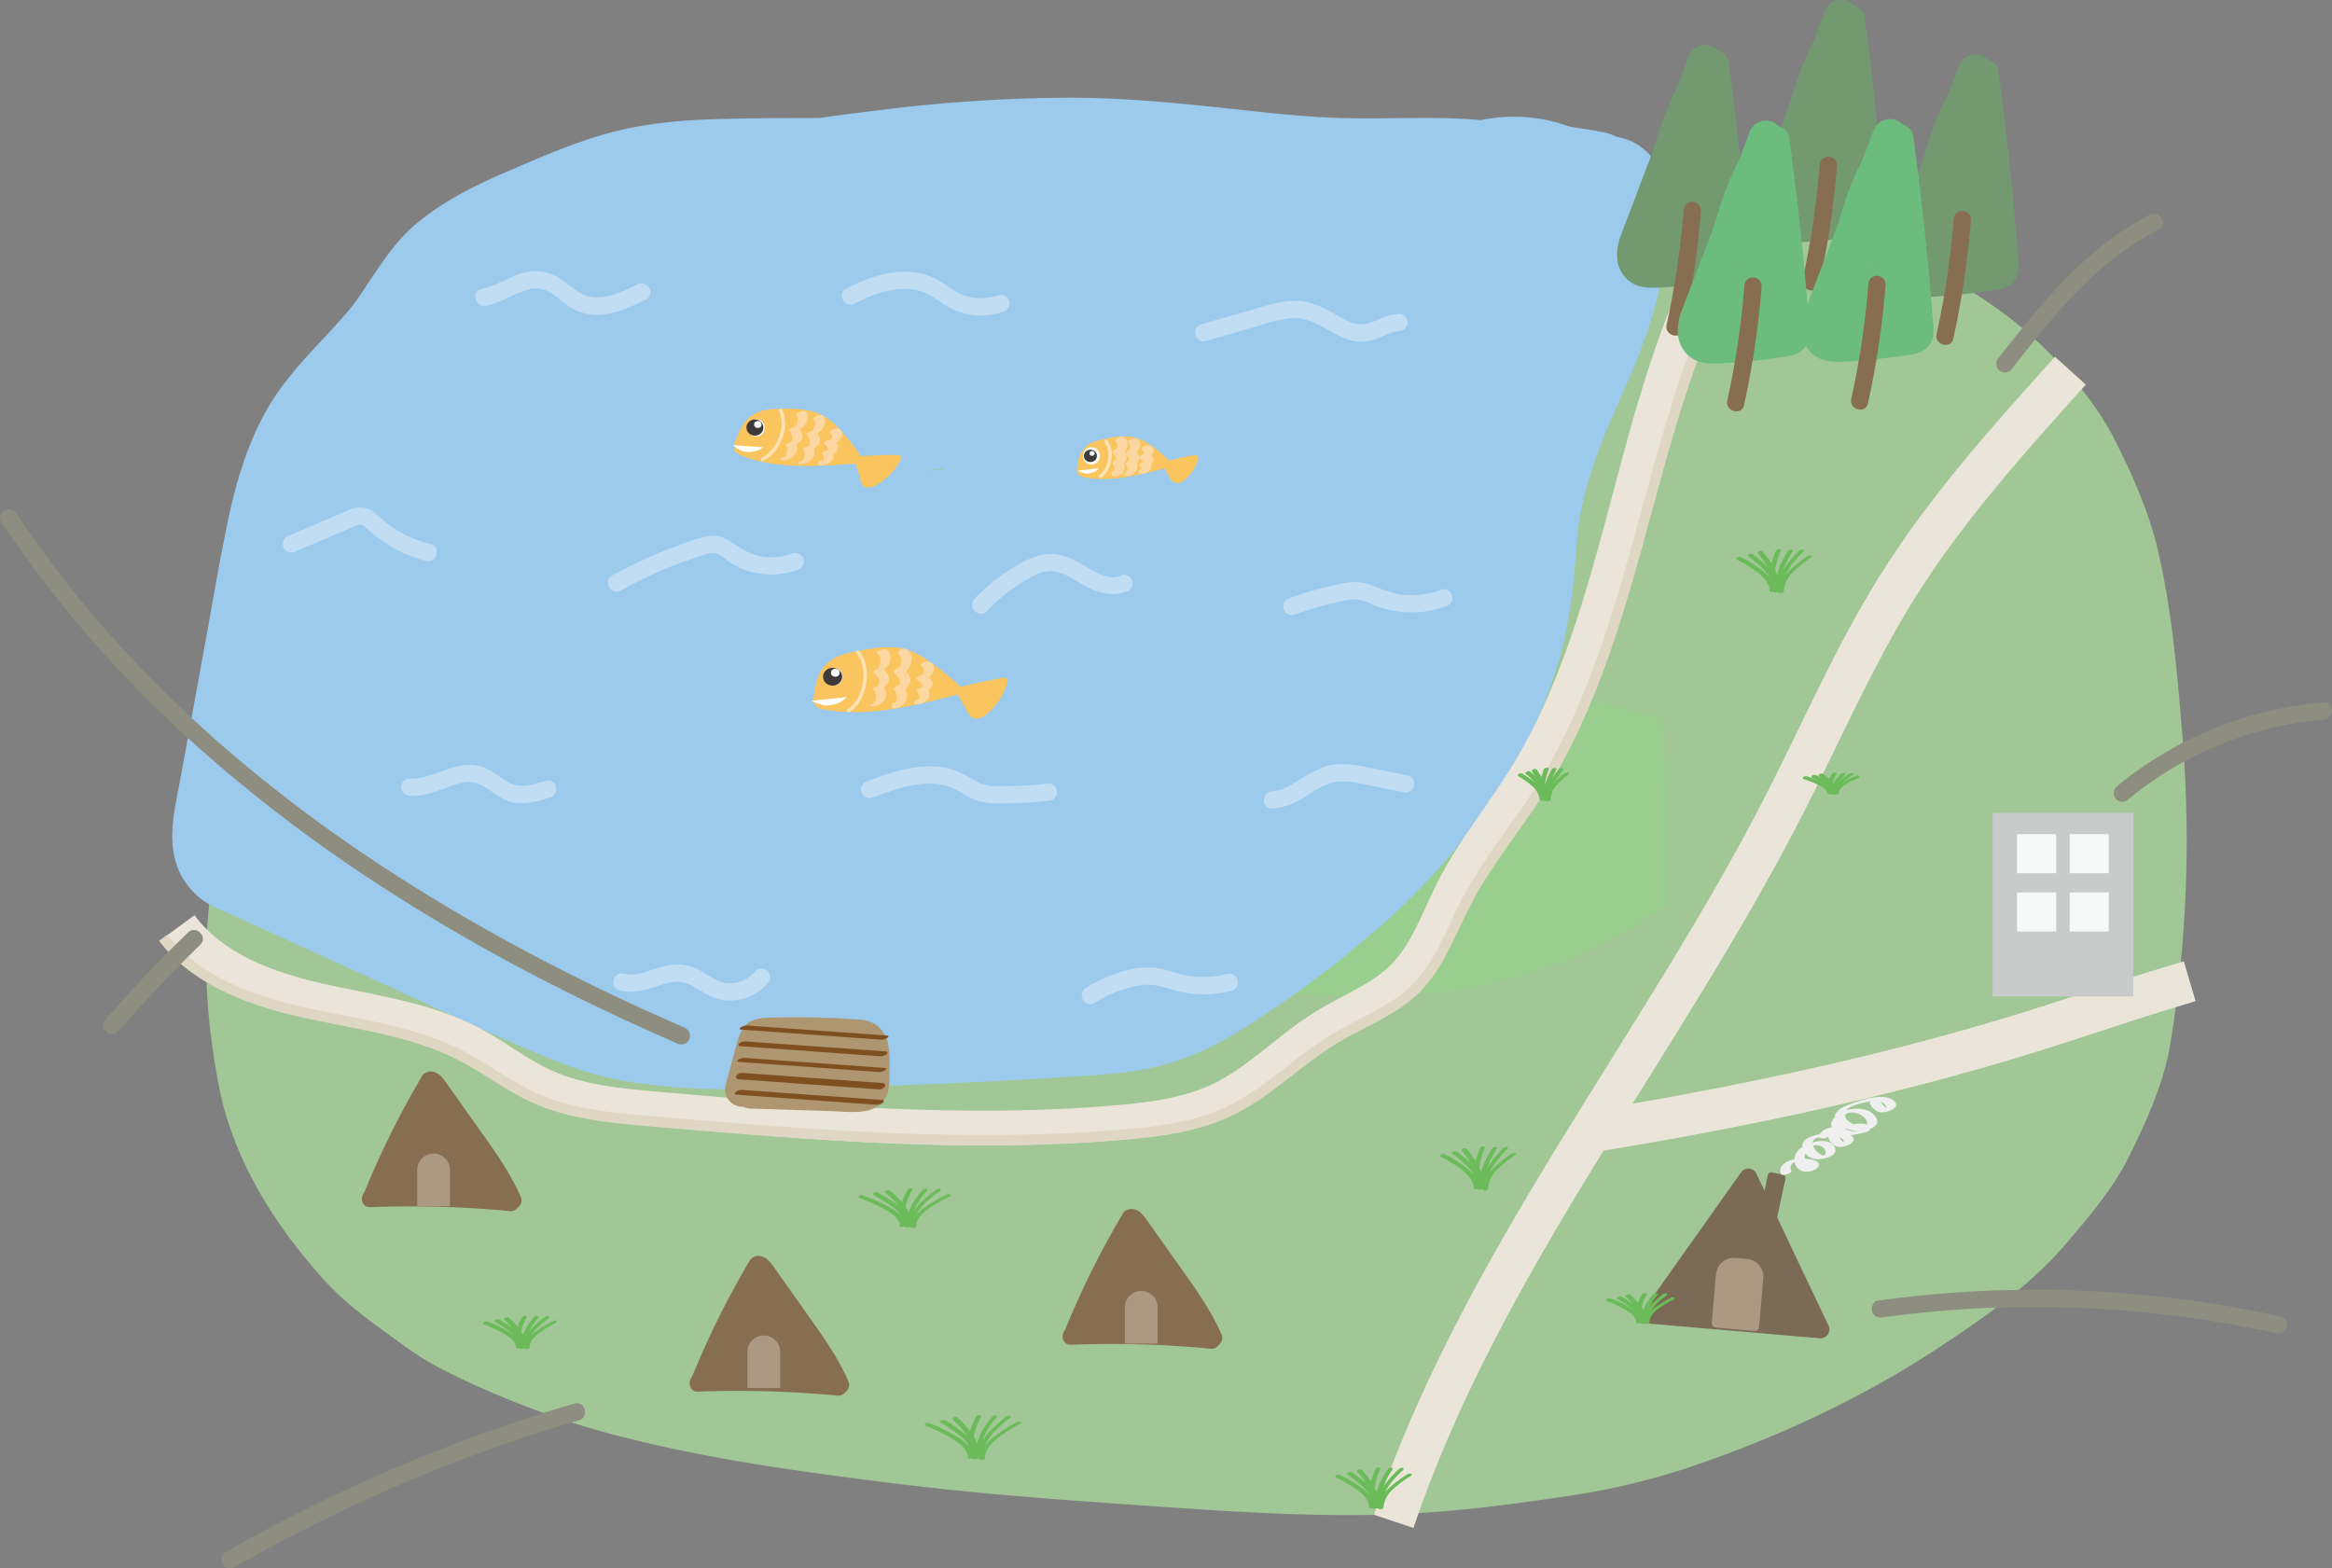 <svg xmlns="http://www.w3.org/2000/svg" viewBox="0 0 673.16 452.76"><rect x="0" y="0" width="673.16" height="452.76" fill="#808080" stroke="none"/><defs><style>.cls-1{fill:#a0c795;}.cls-2{fill:#9ace8f;}.cls-21,.cls-3,.cls-7,.cls-8{fill:none;}.cls-3,.cls-7{stroke:#eae5d8;}.cls-12,.cls-15,.cls-20,.cls-21,.cls-3,.cls-7,.cls-8{stroke-miterlimit:10;}.cls-3{stroke-width:12px;}.cls-4{fill:#9bcaed;}.cls-5{fill:#876e51;}.cls-6{fill:#c0ddf4;}.cls-7{stroke-width:10px;}.cls-8{stroke:#dfd7c4;stroke-width:3px;}.cls-9{fill:#739971;}.cls-10{fill:#6bbc7d;}.cls-11{fill:#ad9670;}.cls-12{fill:#ac9983;stroke:#ac9983;stroke-width:2px;}.cls-13{fill:#40220f;}.cls-14{fill:#7f4f21;}.cls-15{fill:#7a6a56;stroke:#7a6a56;}.cls-16{fill:#efefef;}.cls-17{fill:#c9caca;}.cls-18{fill:#f7f8f8;}.cls-19{fill:#fac55e;}.cls-20{fill:#3e3a39;stroke:#3e3a39;}.cls-21{stroke:#fde3b3;}.cls-22{fill:#fcd7a1;}.cls-23{fill:#fff;}.cls-24{fill:#6cbb5a;}.cls-25{fill:#8d8e7f;}</style></defs><g id="圖層_2" data-name="圖層 2"><g id="圖層_1-2" data-name="圖層 1"><path class="cls-1" d="M242.77,254.93c9.19-11.51,18.56-23,30.26-32.05l-15.18,11.73a80.89,80.89,0,0,1,15.24-9.07l-17.92,7.56A93.8,93.8,0,0,1,278.9,227L259,229.7c13.67-1.69,27.5-2.06,41.23-3,14.41-1,28.82-2.16,43.24-3,28.25-1.66,56.66-2.18,84.78,1.53l-19.94-2.67c17,2.36,34.15,6.07,50.09,12.58l-17.91-7.56a41.42,41.42,0,0,1,6.85,3.76l-15.18-11.73a30,30,0,0,1,4.29,4.07l-11.73-15.17a34.28,34.28,0,0,1,4.32,7.46L421.44,198a60.83,60.83,0,0,1,3.24,13L422,191.1c3.82,28.88,2.72,58.78-1.11,87.59l2.68-19.94c-.88,6.33-1.76,12.62-4.17,18.58L427,259.41a34.76,34.76,0,0,1-3.11,5.39l11.73-15.17a36,36,0,0,1-6,6l15.18-11.72a52.55,52.55,0,0,1-10.1,5.7l17.92-7.56c-13.4,5.48-28.1,7.58-42.36,9.51l19.93-2.68c-66.52,8.75-134.28,12.56-201,3.7l19.94,2.68c-5.44-.74-11.52-1-16.64-3l17.91,7.56-1.11-.66,15.18,11.73-1-.85,11.73,15.18a7.32,7.32,0,0,1-1.48-2.43l7.56,17.91a13.83,13.83,0,0,1-.72-2.83l2.68,19.94a69.64,69.64,0,0,1-.08-17.49l-2.68,19.93a70.16,70.16,0,0,1,4.49-16.88l-7.56,17.92a62.38,62.38,0,0,1,7.15-12.46L272.8,324a54.79,54.79,0,0,1,9.06-9.14l-15.18,11.73A57.68,57.68,0,0,1,278,320l-17.92,7.56c8-3.28,16.41-5,25-6.14l-19.94,2.68c37.62-4.71,75.58-1.69,113,3.27l-19.94-2.68c13.66,1.84,27.29,3.93,40.91,6A56.91,56.91,0,0,0,429,332.09a55.86,55.86,0,0,0,27.88-8.9A56.74,56.74,0,0,0,478,303.87a56.46,56.46,0,0,0,13.42-25.51c4.37-19.2,3.43-40.75-7.56-57.79l-11.73-15.18A74.9,74.9,0,0,0,439,186.11c-43.42-6.7-87.28-14-131.32-14.35a356.85,356.85,0,0,0-71.84,6.56,84.68,84.68,0,0,0-11.62,3.1c-9.46,3.31-19.27,7.05-28,12.12-8.1,4.71-15.65,11-22.65,17.06-5,4.33-8.69,9.71-12.7,14.9S153,235.33,150,241a188,188,0,0,0-11.26,26.57,66.29,66.29,0,0,0-2.51,9.91c-1.62,9.43-3.21,19.09-3.6,28.68a71,71,0,0,0,.37,10.2c.82,7.69,1.47,16,3.38,23.53,3.57,14,7.47,18.71,15.12,28.63,7.12,9.21,5.23,7.18,14.44,14.3,3.28,2.53,5.49,4.7,8.7,6.52a120.9,120.9,0,0,0,19.13,8.05c.65.2,1.29.36,1.94.51,4.42,1,9,1.43,13.49,2,43.1,5.92,85.8,8.86,129.3,7.11,18.78-.75,37.53-2.16,56.23-4,24.33-2.44,48.86-5,72.89-9.52a131.84,131.84,0,0,0,23.46-6.2c18.48-7.16,33.42-14,47.77-28.35,3.2-3.19,6-7.43,8.66-10.81,3-3.82,6-7.26,8.26-11.46,4.46-8.33,9-18.59,10.91-28.31,3-14.82,4.58-30.06,6-45.13a361.75,361.75,0,0,0,.78-56.44c-.89-13.84-2.11-28-5.17-41.53-2.08-9.13-6.34-18-10.31-26.34a32.17,32.17,0,0,0-2.47-4.4c-4.29-6.27-9.13-13.09-14.46-18.52s-11.9-10.06-18-14.19A37.08,37.08,0,0,0,518.3,99a236.66,236.66,0,0,0-27.92-11.44A214.73,214.73,0,0,0,465,80.74a410.37,410.37,0,0,0-70.25-8.19c-35.27-1-70.44,2.58-105.59,4.87-8.62.56-17.26.89-25.85,1.77-14.11,1.45-29.5,2.67-43.14,7.37a164.87,164.87,0,0,0-68.16,44.07c-5.4,5.83-10.39,12-15.35,18.24A56.31,56.31,0,0,0,121.19,173a56.55,56.55,0,0,0-6.46,28.9,56.55,56.55,0,0,0,6.46,28.9,56.31,56.31,0,0,0,15.51,24.13c14.29,13.12,33.06,22.86,53,22l19.94-2.68a74.86,74.86,0,0,0,33.1-19.29Z"/><path class="cls-2" d="M170.29,287.16c-6.36-7.93-12.86-16.13-15.79-25.86-2.1-7-2.24-14.38-2.37-21.68l-.72-41.16c-.24-14.17-.46-28.55,3.14-42.26s11.61-26.89,24.12-33.55c7.43-4,15.9-5.38,24.23-6.59a713,713,0,0,1,296,19.33c16.85,4.76,34.82,11.09,44.5,25.67,6,9,8,20,9.37,30.68a397.47,397.47,0,0,1,2.52,78.55c-.5,7.39-1.22,14.86-3.8,21.8-5.91,15.9-20.56,26.72-35,35.56-16.81,10.27-34.53,19.21-53.34,25.05-41.84,13-86.73,10.11-130.44,7.08-47.51-3.29-95.41-6.65-141.27-19.49-20.59-5.77-42.53-15-51.91-34.26-6.81-13.95-5.56-30.3-4.14-45.75l2-22.07c1.39-15.24,2.84-30.72,8.43-45s16-27.35,30.36-32.58"/><path class="cls-1" d="M223.33,234.12c-1.42-1.77-2.83-3.54-4.22-5.34L230.83,244A82.67,82.67,0,0,1,221,228.19l7.56,17.92a51.33,51.33,0,0,1-3.27-11.85L228,254.2c-1.82-14.46-1.11-29.42-1.36-44-.25-14.38-1-28.86.82-43.17L224.77,187a82.75,82.75,0,0,1,5-19.53l-7.56,17.91a62.54,62.54,0,0,1,7.58-13.18l-11.73,15.18a50.52,50.52,0,0,1,8.53-8.45l-15.18,11.72a46.68,46.68,0,0,1,8.11-4.68l-17.92,7.56c9.13-3.74,19-4.87,28.7-6.19L210.39,190a719.57,719.57,0,0,1,190.47.05l-19.94-2.68q30.93,4.2,61.41,11c18.58,4.19,37.75,8.37,55.42,15.61l-17.92-7.56a76.13,76.13,0,0,1,15.64,8.74l-15.18-11.73a52,52,0,0,1,8.37,8.21L476.93,196.5a48.83,48.83,0,0,1,5.69,9.89l-7.56-17.92c3,7.47,4.35,15.28,5.42,23.21l-2.68-19.94c3.73,28.83,5.19,58.85,1.66,87.79l2.68-19.94a61.92,61.92,0,0,1-3.51,14l7.56-17.92a54.29,54.29,0,0,1-7,11.71L491,252.2A82.13,82.13,0,0,1,477.66,265l15.18-11.72c-14.91,11.34-31.92,20.45-49.09,27.85l17.91-7.56a203.81,203.81,0,0,1-50.79,13.89l19.94-2.68c-29.18,3.92-58.64,2.64-87.92.69-30-2-60.09-4-89.93-7.93l19.93,2.68c-26.78-3.63-54.61-8.16-79.76-18.45l17.92,7.56a89.8,89.8,0,0,1-19.12-10.73l15.18,11.73a59.13,59.13,0,0,1-10.05-10l11.73,15.18a51.82,51.82,0,0,1-5.23-8.89l7.56,17.92a59,59,0,0,1-3.92-14.76l2.68,19.94c-1.29-11.36-.11-22.7.93-34,1.09-11.93,2-23.9,3.55-35.78l-2.68,19.94a119.11,119.11,0,0,1,7-28l-7.56,17.91a72.15,72.15,0,0,1,9-15.45l-11.72,15.18a58.89,58.89,0,0,1,9.36-9.38L202.55,231.8A48.74,48.74,0,0,1,212.66,226l-17.91,7.56,1.38-.53a56.44,56.44,0,0,0,25.5-13.43,56.55,56.55,0,0,0,19.32-21,55.79,55.79,0,0,0,8.9-27.88,56.8,56.8,0,0,0-1.34-29.91c-5.87-18.15-17.12-35.66-34.47-44.82l-17.91-7.56a75.38,75.38,0,0,0-39.88,0c-20,7.7-38.86,17.06-53,33.89C88.39,139.87,79.3,155.5,72,177.62c-5.46,16.43-6.91,34.37-8.68,51.43-1.2,11.54-2.21,23.11-3.2,34.67-1.46,17-.16,33.26,3.15,50.14C67.38,335,79.52,354,93.71,369.66c6.77,7.49,15.6,13.49,23.66,19.32a82.57,82.57,0,0,0,12.55,7.44,255,255,0,0,0,41.59,16.19c28.77,8.11,58.45,12.12,88.06,15.78,23.66,2.92,47.46,4.61,71.24,6.26,22.87,1.58,45.8,3.19,68.75,2.58,17.8-.48,35.4-2.73,53-5.38a203.93,203.93,0,0,0,33.08-7.64c26.17-8.57,52.24-20.67,75.25-36,12.48-8.3,25.32-17.35,35.16-28.8,6.06-7.06,13.94-16.28,18.39-25.29,5.12-10.34,10.18-21.36,12.07-32.86a368.89,368.89,0,0,0,3.37-90c-1.45-17.68-3-35.74-7.12-53-2.53-10.61-7.18-21.05-12-30.7s-11.92-18.3-19.41-25.87c-22.6-22.79-53.09-33.63-83.4-41.67q-33.81-9-68.42-14.57C387.06,37,334.18,32.24,281,34.05c-23.64.81-47.21,2.84-70.65,6-11.35,1.51-22.82,2.76-34.1,4.8-8.41,1.52-15.56,4.51-23.49,7.86-14.18,6-21.33,11-34,21.59C110.68,81,104.38,90.4,98.51,98.93s-9.76,19.55-13.35,28.65a79.71,79.71,0,0,0-4.48,15.89,274.07,274.07,0,0,0-4.33,51.29c.18,12.34.43,24.68.64,37,.3,17.15,0,35.67,6,51.86,3.72,10.1,7.77,20.74,13.83,29.82,6.23,9.32,13.44,18,20.44,26.73A56.28,56.28,0,0,0,141.4,355.7a56.53,56.53,0,0,0,28.89,6.46,56.55,56.55,0,0,0,28.9-6.46,56.34,56.34,0,0,0,24.14-15.51c13.12-14.29,22.86-33.06,22-53l-2.68-19.94a74.93,74.93,0,0,0-19.28-33.1Z"/><path class="cls-3" d="M597.64,107c-17.85,19.82-35.79,39.78-49.94,62.4-12.5,20-21.84,41.77-32.58,62.77-35.83,70.1-87.67,132.38-112.79,207"/><path class="cls-4" d="M62.4,262l46.22,21.07c15.21,6.94,30.33,14.19,45.72,20.73,8.46,3.59,16.9,6.71,26,8.24a175.29,175.29,0,0,0,27.06,2.36c16.6.22,33.25-.42,49.83-1q25.2-.9,50.35-2.49c9.19-.58,18.58-1,27.54-3.28,8.35-2.11,16.3-6.12,23.6-10.64A299,299,0,0,0,394,271.19,202.26,202.26,0,0,0,421.83,243c8.77-11,16.53-22.6,22.05-35.57a133.55,133.55,0,0,0,7.39-21.45,170.2,170.2,0,0,0,3.55-25c.35-4.05.69-8.11,1.21-12.15l-.54,4c1.45-10.7,4.93-20.74,9.11-30.65l-1.52,3.58c4.89-11.54,10.45-22.9,14-35,3.86-13.13,5.11-26.9,2.11-40.33-1.71-7.67-11-12.89-18.45-10.48a15.34,15.34,0,0,0-10.48,18.45c.32,1.41.57,2.82.78,4.25l-.53-4a60.31,60.31,0,0,1-.15,15.71l.53-4C449.42,80.46,446,90.08,442,99.46l1.52-3.58c-5,11.82-10.75,23.47-14.27,35.86-3.69,13-3.77,26.5-5.51,39.79l.54-4a112.66,112.66,0,0,1-7.69,28L418.1,192a139.65,139.65,0,0,1-18.33,30.9l2.35-3c-11,14.12-24.11,26.41-38.25,37.33l3-2.34q-7.94,6.09-16.26,11.65c-6.27,4.18-12.65,8.26-19.61,11.2l3.58-1.51a61.69,61.69,0,0,1-14.82,3.89l4-.53c-8.72,1.16-17.58,1.46-26.36,2q-13.46.78-26.93,1.36c-17.9.77-35.82,1.31-53.74,1.52a201,201,0,0,1-29.13-1.3l4,.53a103.68,103.68,0,0,1-25.72-7.24l3.58,1.52c-11.89-5-23.57-10.64-35.33-16L98,245.39l-20.42-9.31c-3.77-1.72-7.41-2.65-11.56-1.51a15.29,15.29,0,0,0-9,6.89c-1.84,3.48-2.76,7.7-1.51,11.56,1.13,3.5,3.4,7.37,6.89,9Z"/><path class="cls-4" d="M90.19,242.6q1-12.6,2.71-25.15l-.53,4q3.19-23.74,8.68-47.1c3.43-14.57,7.54-29,13.35-42.83l-1.51,3.59a143,143,0,0,1,17.89-31.27l-2.34,3a108.19,108.19,0,0,1,18.79-19l-3,2.35a88.84,88.84,0,0,1,19.18-11.33l-3.58,1.52c13.52-5.69,28-8.13,42.41-10.62,15.44-2.67,30.91-5.23,46.45-7.32l-4,.54c25.34-3.39,50.92-5.5,76.5-4.53,24.77.94,49.23,5.77,74.06,5.74,12.41,0,24.87-.62,37.21,1l-4-.53a73,73,0,0,1,17.8,4.67l-3.58-1.51c1.63.7,3.23,1.46,4.8,2.3L455,42.18a193.51,193.51,0,0,0-38.42-1.09l10.6,25.61c.55-.48,1.11-.94,1.69-1.39l-3,2.35A30.49,30.49,0,0,1,432,64.15l-3.58,1.51a33.15,33.15,0,0,1,8.36-2.25l-4,.54a35.18,35.18,0,0,1,8.7,0l-4-.54a33.68,33.68,0,0,1,8.36,2.3l-3.58-1.51a31,31,0,0,1,6.07,3.54l-3-2.35c.72.56,1.41,1.15,2.08,1.76A15.31,15.31,0,0,0,461.94,71c4.66-1.28,9.63-5.48,10.48-10.48a21.74,21.74,0,0,0-.05-9.43,18.34,18.34,0,0,0-4.65-7.79,21.51,21.51,0,0,0-10.09-5.5c-6-1.4-12.66-1.17-18.82-1.34q-16.59-.45-33.18.24l4,29.47,2.24-.32-4,.53a165.09,165.09,0,0,1,42.89,0l-4-.53c2.75.36,5.48.8,8.2,1.3l4-29.47c-13.26.9-26.52,1.83-39.78,2.69s-26.34,1.26-39.46-.48l4,.54C373,39,362.37,36.75,351.6,35.52A272.87,272.87,0,0,0,323.3,34c-19.45-.18-38.91.06-58.37.11s-38.88-.28-58.29.28c-10.34.29-20.83,1.28-30.85,4s-19.56,6.92-29.06,11-18.45,8.46-26.5,15.14c-8.3,6.89-13.06,16.75-19.53,25.16l2.34-3c-7.7,9.82-17.32,17.9-24.13,28.47-6.62,10.26-10.36,22.33-12.9,34.19-2.59,12.08-4.59,24.31-6.82,36.46l-7,38.35c-1.76,9.62-4.73,20,.45,29.13,6.37,11.22,22.48,14.55,31.88,5.07,5.53-5.58,6-15.71,0-21.21s-15.31-6-21.22,0a3.35,3.35,0,0,1-.69.61l3-2.34a4,4,0,0,1-.79.41l3.58-1.52a4.25,4.25,0,0,1-.87.21l4-.53a7.84,7.84,0,0,1-1.37,0l4,.53a8,8,0,0,1-1.38-.38l3.58,1.51a8.67,8.67,0,0,1-1.68-1l3,2.35a8.43,8.43,0,0,1-1-1l2.34,3a9.46,9.46,0,0,1-.79-1.43l1.51,3.58a12.33,12.33,0,0,1-.62-2.55l.53,4a21,21,0,0,1,.12-4l-.53,4c1-7.2,2.57-14.34,3.88-21.49l4-21.85c2.54-13.83,4.81-27.75,7.74-41.51a118.19,118.19,0,0,1,6.21-20.91l-1.51,3.59a65.28,65.28,0,0,1,8.4-14.46l-2.35,3c4.88-6.2,10.66-11.6,15.81-17.56,5.87-6.8,10.26-14.5,15.68-21.61l-2.35,3a46.36,46.36,0,0,1,8-8l-3,2.35c8.06-6.14,17.66-9.88,26.92-13.8L163,74.76c10.5-4.43,21.13-8.25,32.48-9.79l-4,.54c10.34-1.33,20.79-1.23,31.19-1.26l32.45-.1c21.31-.06,42.62-.23,63.93-.16a283.41,283.41,0,0,1,35.55,1.9l-4-.53c14.58,2,28.94,5.29,43.7,5.71,13.74.39,27.49-.89,41.18-1.81L459,67.67c7.51-.51,13.7-5.32,14.73-13,.92-6.81-3.38-15.11-10.74-16.45a172.57,172.57,0,0,0-61.31-.93c-3.32.49-7.45,4-9,6.89a15.47,15.47,0,0,0-1.78,9.57c1,7.07,7.24,13.31,14.73,13q11.91-.48,23.81-.4c7.66.06,15.6-.14,23.21.77l-4-.53a13.88,13.88,0,0,1,2.46.63l-3.59-1.51a9.1,9.1,0,0,1,1.68.91l-3-2.34a3.9,3.9,0,0,1,.63.59l-2.35-3a2.75,2.75,0,0,1,.43.69l-1.51-3.59a2.36,2.36,0,0,1,.2.78l-.54-4v.42l.54-4-.08.45L468.56,46A46.63,46.63,0,0,0,406,45.48a14.65,14.65,0,0,0-3.1,16.39c2.17,5.15,7.8,9.64,13.71,9.22A193.51,193.51,0,0,1,455,72.18l4-.54a11.32,11.32,0,0,0,5.1-2.68,14.38,14.38,0,0,0,5.38-7.8c1.44-6.31-.88-13.74-6.9-16.94-15.76-8.38-33.43-10.16-51-10.18-7.83,0-15.66.25-23.49.05-8.81-.22-17.59-1.05-26.35-2-17.65-1.92-35.18-3.87-53-3.89a455,455,0,0,0-53.33,3.4c-18.83,2.22-37.57,5.17-56.25,8.37-8.37,1.43-16.76,2.8-25.05,4.62a142.55,142.55,0,0,0-26.58,8.64c-14.16,6.2-26.82,16.32-36.81,28.05a146,146,0,0,0-14.48,20.11,183.41,183.41,0,0,0-11.91,24.8c-6.27,15.49-10.49,31.74-14,48a526.42,526.42,0,0,0-8.91,55.41q-.7,6.48-1.24,13c-.3,3.65,1.89,8.11,4.39,10.61a15.25,15.25,0,0,0,10.61,4.39c3.88-.17,7.9-1.44,10.61-4.39a16.79,16.79,0,0,0,4.39-10.61Z"/><path class="cls-4" d="M109.52,246.26a224.79,224.79,0,0,1,1.4-50.13l-.53,4c1.38-10.24,3.28-20.4,5.54-30.48,2.14-9.52,4.57-19,8.33-28l-1.51,3.59a84.94,84.94,0,0,1,10.7-18.45l-2.34,3a96.35,96.35,0,0,1,17.28-17.14l-3,2.34A122.43,122.43,0,0,1,171.83,99.7l-3.58,1.51c13.75-5.78,28.33-9.15,43.09-11.14l-4,.54c23.53-3.1,47.36-2.84,71-3.07l74.43-.71c13.78-.13,27.58-.14,41.26,1.7l-4-.54a249.72,249.72,0,0,1,25.69,5.07c4.19,1,8.37,2.13,12.53,3.27,4,1.08,8.24,1.86,12,3.45l-3.58-1.52a4.59,4.59,0,0,1,.83.48l-3-2.35a3.55,3.55,0,0,1,.69.65l-2.34-3a3.52,3.52,0,0,1,.5.86l-1.52-3.58a3.54,3.54,0,0,1,.23,1l-.53-4a8.9,8.9,0,0,1-.05,1.55l.54-4a57.52,57.52,0,0,1-2.73,8.46l-3.18,9.15-6.23,18c-4,11.63-8,23.27-12.35,34.8-2.41,6.43-4.92,12.82-7.59,19.15l1.52-3.58c-3.56,8.42-7.4,16.72-11.66,24.8a153,153,0,0,1-13.78,22.22l2.34-3a75.91,75.91,0,0,1-13,13l3-2.35c-10.68,8.24-23.14,14.37-35.52,19.61l3.59-1.51a169.59,169.59,0,0,1-43.26,11.73l4-.54c-14.88,2-29.93,2.82-44.91,3.77-14.7.93-29.44,1.55-44.18,1.09-8.22-.25-16.43-.86-24.59-1.93l4,.53a176.34,176.34,0,0,1-45.26-12.26l3.58,1.51c-5.33-2.26-10.57-4.72-15.77-7.27-2.6-1.27-5.19-2.57-7.78-3.87a40.91,40.91,0,0,1-6.61-3.66l3,2.35a10.82,10.82,0,0,1-1.46-1.49l2.35,3a10.2,10.2,0,0,1-.81-1.4l1.51,3.59a17.67,17.67,0,0,1-1-4.24l.54,4a130.35,130.35,0,0,1,.15-33.95l-.54,4a138.85,138.85,0,0,1,9.57-34.88l-1.51,3.58a137.29,137.29,0,0,1,17.36-29.83l-2.34,3a119.44,119.44,0,0,1,20.92-21.35l-3,2.35A53.76,53.76,0,0,1,172,125.52L168.45,127a65.56,65.56,0,0,1,16-4.13l-4,.54c9.9-1.32,20-1.4,30-1.65,10.63-.26,21.27-.38,31.91-.49,21-.2,42.08-.35,63.09-1.42,12-.62,24-1.55,35.9-2.94,4.11-.48,7.57-1.36,10.61-4.4a15.23,15.23,0,0,0,4.39-10.6c-.17-3.88-1.45-7.91-4.39-10.61-2.73-2.51-6.75-4.84-10.61-4.39-44.83,5.24-90,3.68-135.06,5-11.59.33-23.26.62-34.67,2.88a70,70,0,0,0-17.25,6,75.1,75.1,0,0,0-15,10.41,140,140,0,0,0-20.74,22.5,135.68,135.68,0,0,0-13.83,22.4,155.49,155.49,0,0,0-15.7,58.19,126.47,126.47,0,0,0,1.44,30.29c1.35,7.77,6.82,13.68,13.66,17.15,4.77,2.42,9.56,4.82,14.38,7.13a233.46,233.46,0,0,0,33.18,13.4A203.14,203.14,0,0,0,186.17,289c21,2.53,42.2,2,63.26.7,10.8-.65,21.61-1.39,32.39-2.31,12.08-1,24.23-2.4,36.06-5.13a186.36,186.36,0,0,0,32.63-11.31,179.81,179.81,0,0,0,27.57-14.6,103.14,103.14,0,0,0,14.23-11.18A99.3,99.3,0,0,0,404.18,231a185.5,185.5,0,0,0,15.43-26.84c9.77-20,17.45-40.88,24.77-61.84q5.5-15.76,11-31.56c1.77-5.1,3.82-10.19,5.32-15.38a20.66,20.66,0,0,0-1.55-16.08c-2.79-4.78-7.43-7.57-12.62-9.07C424,63.7,401.07,58.14,377.57,57.07c-11.39-.52-22.81-.26-34.21-.15l-33.71.32c-22.55.22-45.12.14-67.66.81s-45.37,2.58-67,9A140.73,140.73,0,0,0,123,94.78a103.44,103.44,0,0,0-19.17,22c-5.9,9-10,19.25-13,29.55a303.42,303.42,0,0,0-7.2,31.7,317.72,317.72,0,0,0-4.56,36.38,206.64,206.64,0,0,0,.4,31.86c.38,4.06,1.42,7.64,4.39,10.61a15.23,15.23,0,0,0,10.61,4.39c3.88-.17,7.9-1.44,10.61-4.39,2.54-2.77,4.75-6.7,4.39-10.61Z"/><path class="cls-4" d="M202.68,112.44q12.73-2.32,25.55-4l-4,.53a552.22,552.22,0,0,1,114.15-3.31q16,1.2,32,3.34l-4-.54q12.39,1.67,24.7,3.89,6.08,1.09,12.13,2.34c3.86.79,8.07,1.29,11.77,2.68l-3.59-1.51a7.52,7.52,0,0,1,1.18.65l-3-2.35a3.82,3.82,0,0,1,.65.62l-2.34-3a3.59,3.59,0,0,1,.49.79l-1.51-3.58a7.33,7.33,0,0,1,.41,1.36l-.54-4a21.26,21.26,0,0,1-.16,5.52l.54-4a44.75,44.75,0,0,1-3.15,10.8l1.51-3.59c-3.39,7.9-7.92,15.26-11.45,23.11-4,9-7.57,18.15-11.38,27.22l1.51-3.59c-2.48,5.88-5.1,11.71-8.15,17.32a124.31,124.31,0,0,1-10.76,16.32l2.35-3c-4.75,6.13-9.84,12-14.95,17.84a111.79,111.79,0,0,1-15.44,15.17l3-2.34a54.33,54.33,0,0,1-11.39,6.7l3.58-1.51a78.3,78.3,0,0,1-19.71,4.95l4-.54c-17.36,2.31-35,3-52.47,3.68-17.28.62-34.6,1.13-51.9,1.14A216.13,216.13,0,0,1,184,235.92l4,.54a105.74,105.74,0,0,1-26.82-7l3.58,1.52a53.65,53.65,0,0,1-11.08-6.29l3,2.34a40.75,40.75,0,0,1-7.33-7.34l2.34,3A48.27,48.27,0,0,1,146,212.7l1.51,3.58a73.6,73.6,0,0,1-4.79-18.46l.54,4a126.31,126.31,0,0,1-.34-32.33l-.54,4a48.38,48.38,0,0,1,3.17-12.31L144,164.73a31.72,31.72,0,0,1,3.78-6.53l-2.35,3a28.91,28.91,0,0,1,5.09-5l-3,2.35a46,46,0,0,1,9.7-5.39l-3.58,1.51c11.74-4.9,24.27-7.49,36.84-9.19l-4,.54c8.92-1.19,17.88-2,26.84-2.76q15.18-1.37,30.26-3.49c18.43-2.6,36.69-6.19,55-9.46,10.36-1.84,20.75-3.58,31.18-5l-4,.53c8.23-1.1,16.49-2,24.78-2.55,4.1-.27,8.2-.47,12.31-.56a66,66,0,0,1,10.23.29l-4-.54a22.77,22.77,0,0,1,5.5,1.45L371,122.43a14.42,14.42,0,0,1,2.67,1.53l-3-2.34a11.53,11.53,0,0,1,1.89,1.87l-2.34-3a11,11,0,0,1,1.28,2.24l-1.52-3.59a15.79,15.79,0,0,1,.85,3.43l-.54-4c.34,3.06.27,6.18.31,9.25s.05,6.29,0,9.43a159.3,159.3,0,0,1-1.26,18.53l.53-4a81.77,81.77,0,0,1-5.37,20.53l1.52-3.58a59.49,59.49,0,0,1-5.81,10.55l27.42,11.56q10.56-34.26,22.43-68.11,3.36-9.62,6.84-19.18H387.93l.08.51-.54-4a61.15,61.15,0,0,1-.09,15.82l.53-4a79.75,79.75,0,0,1-5.59,19.78l1.51-3.58a130.14,130.14,0,0,1-17.1,28.27l2.34-3c-13.38,17.26-28.82,32.79-40.84,51.12-3,4.53-5.86,9.12-9.17,13.41l2.34-3a54.47,54.47,0,0,1-9.47,9.72l3-2.35a43.34,43.34,0,0,1-9.14,5.29l3.59-1.51a64.47,64.47,0,0,1-16.33,4.22l4-.54c-8.21,1.07-16.5,1.09-24.76,1.17l-28.7.28-58,.57-16.14.16a112.65,112.65,0,0,1-15.59-.57l4,.53a39.79,39.79,0,0,1-9.72-2.54l3.58,1.51a36.21,36.21,0,0,1-7.76-4.55l3,2.35a39.1,39.1,0,0,1-6.68-6.68l2.34,3a39.59,39.59,0,0,1-5-8.52l1.51,3.59a37.62,37.62,0,0,1-2.51-9.09l.54,4a36.84,36.84,0,0,1,.06-9.5l-.53,4a84,84,0,0,1,3-12.6,120.33,120.33,0,0,1,4-11.56l-1.51,3.58a41.89,41.89,0,0,1,5.06-8.9l-2.34,3a38,38,0,0,1,6.51-6.48l-3,2.34a48,48,0,0,1,10.43-6l-3.58,1.51a67.12,67.12,0,0,1,17.13-4.44l-4,.53c12.3-1.58,24.81-1,37.17-1.25q19.14-.33,38.26-1.45t38.44-3.24q11-1.23,22.06-2.8A112.17,112.17,0,0,0,321.93,158a117.86,117.86,0,0,0,20.92-9.31c5.69-3.1,11.31-6.34,17.28-8.89l-3.58,1.51a73,73,0,0,1,18.06-5l-4,.54a73.53,73.53,0,0,1,14.38-.49l-4-29.46a75.31,75.31,0,0,1-7.6,1.42l4-.54c-12.35,1.59-24.79.39-37.19.42-13.36,0-26.5,2-38.9,7-7.49,3.06-14.73,6.55-21.93,10.21l-3,2.34a11.33,11.33,0,0,0-3.1,4.83,14.42,14.42,0,0,0-.76,9.77c2,6.23,7.68,11.11,14.47,11q45.84-.67,91.68.13l12.84.26c3.94.09,8-.07,11.91.41l-4-.53a12.18,12.18,0,0,1,2.66.66l-3.59-1.51a7.6,7.6,0,0,1,1.29.69l-3-2.34a5.21,5.21,0,0,1,1,1l-2.34-3a4.33,4.33,0,0,1,.36.62l-1.51-3.58a5.4,5.4,0,0,1,.35,1.25l-.53-4a4.51,4.51,0,0,1,0,.9l.54-4a7.63,7.63,0,0,1-.34,1.33l1.52-3.58a10.39,10.39,0,0,1-1.22,2.09l2.35-3a28.11,28.11,0,0,1-4.75,4.43l3-2.35a73.93,73.93,0,0,1-16.34,9.06l3.59-1.51c-6.93,2.92-14,5.62-21.08,8.09a119.35,119.35,0,0,1-22.69,5.79l4-.54a65,65,0,0,1-16.66.14l4,.54-1.11-.17,10.47,18.46c.32-1,.67-1.91,1.07-2.85l-1.52,3.59a37.65,37.65,0,0,1,4.59-7.82l-2.34,3a40,40,0,0,1,7-7l-3,2.35a39.93,39.93,0,0,1,8.2-4.82L349.75,167a36.83,36.83,0,0,1,9.15-2.55l-4,.54.43-.06-15-15,0,.42.54-4a20.17,20.17,0,0,1-1.32,4.84l1.52-3.58a22.51,22.51,0,0,1-2.73,4.7l2.34-3a23.82,23.82,0,0,1-3.83,3.88l3-2.35a22.48,22.48,0,0,1-4.66,2.79l3.58-1.51a20.68,20.68,0,0,1-5.24,1.44l4-.54-.42.05,14.47,11c-.16-.66-.28-1.33-.38-2l.53,4a21.54,21.54,0,0,1,0-5.2l-.54,4a23.78,23.78,0,0,1,1.58-5.79l-1.51,3.58a27,27,0,0,1,3.26-5.6l-2.35,3a27.74,27.74,0,0,1,4.57-4.62l-3,2.34a25.28,25.28,0,0,1,5.54-3.26l-3.58,1.51a21.87,21.87,0,0,1,5.4-1.44l-4,.53a21.41,21.41,0,0,1,5.06,0l-4-.53a16.82,16.82,0,0,1,3.95,1.05l-3.58-1.51a12.76,12.76,0,0,1,2.54,1.5l-3-2.35a11.51,11.51,0,0,1,1.73,1.76l-2.34-3a13.08,13.08,0,0,1,1.45,2.48L357.34,151a14.73,14.73,0,0,1,1,3.62l-.53-4a17,17,0,0,1,0,4.22l.53-4a18.43,18.43,0,0,1-1.28,4.37l1.51-3.58a25.89,25.89,0,0,1-3,5l2.35-3a47.89,47.89,0,0,1-8.45,8.2l3-2.35a62.53,62.53,0,0,1-13.28,7.78l3.58-1.51A62.35,62.35,0,0,1,327,170l4-.54a21.88,21.88,0,0,1-5.42.23l4,.53a8.49,8.49,0,0,1-1.4-.37l3.58,1.52a9.23,9.23,0,0,1-1.23-.69l3,2.34a9.79,9.79,0,0,1-1.62-1.66l2.34,3a30.49,30.49,0,0,1-3.15-5.74l1.51,3.58a38.67,38.67,0,0,1-2.63-9.49l.54,4a32.94,32.94,0,0,1-.16-8.18l-.54,4a6.61,6.61,0,0,1,.36-1.32l-1.51,3.58a3,3,0,0,1,.48-.75l-2.34,3,.28-.27-3,2.35a2.81,2.81,0,0,1,.64-.39l-3.59,1.52a3.27,3.27,0,0,1,.72-.21l-4,.53a6.42,6.42,0,0,1,1.16,0l-4-.54a8.34,8.34,0,0,1,2,.52l-3.58-1.51a15.34,15.34,0,0,1,2.79,1.64l-3-2.34a17.15,17.15,0,0,1,2.85,2.8l-2.35-3a21.74,21.74,0,0,1,2.68,4.56l-1.51-3.58a30.93,30.93,0,0,1,2.05,7.74l-.54-4a45.4,45.4,0,0,1-.15,11.53l.54-4a54,54,0,0,1-3.62,13.21l1.51-3.58A53.82,53.82,0,0,1,308,201.47l2.35-3a43.74,43.74,0,0,1-7.45,7.69l3-2.34a24.43,24.43,0,0,1-4.93,3l3.58-1.51a17,17,0,0,1-4.09,1.15l4-.53a16.26,16.26,0,0,1-3.69,0l4,.53a17.44,17.44,0,0,1-3.94-1.08l3.58,1.51a21.07,21.07,0,0,1-4.37-2.57l3,2.35a25.06,25.06,0,0,1-4.25-4.3l2.35,3a38.63,38.63,0,0,1-4.49-8l1.51,3.58a73.53,73.53,0,0,1-5.28-17.49l.54,4a23,23,0,0,1-.08-5.68l-.54,4a14.94,14.94,0,0,1,1-3.61l-1.51,3.58a13.09,13.09,0,0,1,1.48-2.53l-2.34,3a13.7,13.7,0,0,1,1.85-1.88l-3,2.35a15,15,0,0,1,3.42-2l-3.58,1.51a29.36,29.36,0,0,1,7-1.71l-4,.53c3.64-.47,7.31-.75,11-.9a68.39,68.39,0,0,1,10.42.12l-4-.54a16,16,0,0,1,3.5.86L310.49,183a11.32,11.32,0,0,1,1.93,1.07l-3-2.34a9.37,9.37,0,0,1,1.63,1.64l-2.34-3a12.69,12.69,0,0,1,1.15,2.07l-1.51-3.58a19.29,19.29,0,0,1,1.14,4.56l-.53-4a24.46,24.46,0,0,1,0,5.8l.53-4a27.36,27.36,0,0,1-1.77,6.44l1.52-3.59a37.86,37.86,0,0,1-5,8.33l2.35-3a55.35,55.35,0,0,1-9.56,9.36l3-2.35a31.68,31.68,0,0,1-5.14,3.46l3.58-1.51a4.09,4.09,0,0,1-.92.28l4-.54-.47,0,4,.54a2.24,2.24,0,0,1-.88-.22l3.59,1.51-.37-.21,3,2.34a5.78,5.78,0,0,1-.92-.93l2.34,3a46.09,46.09,0,0,1-4.5-8.36l1.51,3.58a43.9,43.9,0,0,1-3.23-11l.54,4a28.19,28.19,0,0,1,0-6.93l-.53,4a20,20,0,0,1,1.34-5l-1.52,3.58a14.72,14.72,0,0,1,1.56-2.69l-2.34,3a11.38,11.38,0,0,1,1.88-1.92l-3,2.35a11,11,0,0,1,2.06-1.23L302,189.11a11,11,0,0,1,2.58-.73l-4,.54a11,11,0,0,1,2.5,0l-4-.54a12.53,12.53,0,0,1,2.42.65l-3.58-1.51a11.47,11.47,0,0,1,2.51,1.47l-3-2.34a11.34,11.34,0,0,1,1.47,1.47l-2.35-3a10.67,10.67,0,0,1,1.28,2.22l-1.51-3.59a11.52,11.52,0,0,1,.62,2.51l-.53-4a12.55,12.55,0,0,1,0,2.6l.53-4a11.36,11.36,0,0,1-.69,2.49l1.51-3.58a11.58,11.58,0,0,1-1.07,1.87l2.35-3a9.67,9.67,0,0,1-1.62,1.64l3-2.35a7.26,7.26,0,0,1-1.21.69l3.59-1.51a6.65,6.65,0,0,1-1.22.32l4-.53a5.31,5.31,0,0,1-1.26,0l4,.54a6.42,6.42,0,0,1-.86-.23l3.59,1.51a5.75,5.75,0,0,1-1-.57l3,2.34a6.56,6.56,0,0,1-1.1-1.07l2.34,3a10.51,10.51,0,0,1-1.19-2l1.51,3.58a15.86,15.86,0,0,1-1-3.89l.53,4a17.61,17.61,0,0,1-.07-3.63l-29.46,4a41.22,41.22,0,0,1,2.52,9.45l-.53-4a43.75,43.75,0,0,1,0,11.26l.54-4a42.51,42.51,0,0,1-2.81,10.39l1.51-3.58a38.56,38.56,0,0,1-4.78,8.31l2.34-3a26.6,26.6,0,0,1-4.23,4.32l3-2.34a20.52,20.52,0,0,1-4.25,2.54l3.58-1.51a18.09,18.09,0,0,1-4.15,1.13l4-.53a19.56,19.56,0,0,1-5.07,0l4,.54a22.91,22.91,0,0,1-5.33-1.47l3.58,1.51a23.85,23.85,0,0,1-5.16-3l3,2.34a23.1,23.1,0,0,1-3.67-3.66l2.34,3a21.57,21.57,0,0,1-2.7-4.62l1.51,3.59a25,25,0,0,1-1.61-6.12l.54,4a27.63,27.63,0,0,1,.05-6.8l-.54,4a31.51,31.51,0,0,1,2.06-7.52l-1.51,3.58a32.12,32.12,0,0,1,3.94-6.75l-2.34,3a35.2,35.2,0,0,1,6-5.91l-3,2.34a42.19,42.19,0,0,1,8.95-5.17l-3.59,1.52a51.24,51.24,0,0,1,12.8-3.43l-4,.53a18.28,18.28,0,0,1,3.91-.13l-4-.53a10,10,0,0,1,1.86.43l-3.59-1.51a7.32,7.32,0,0,1,1.59.9l-3-2.34a7.93,7.93,0,0,1,.82.82l-2.34-3a8.19,8.19,0,0,1,.79,1.3L286,180.66a10,10,0,0,1,.63,2.28l-.54-4a15.76,15.76,0,0,1,0,3.76l.54-4a47.8,47.8,0,0,1-3.58,11.83l1.52-3.59a64.72,64.72,0,0,1-8.16,13.91l2.35-3a66.12,66.12,0,0,1-11.37,11.43l3-2.34a60.3,60.3,0,0,1-12.92,7.7l3.58-1.51a20.14,20.14,0,0,1-4.63,1.34l4-.53a13,13,0,0,1-2.65,0l4,.54a14.15,14.15,0,0,1-2.93-.81l3.58,1.51a59.06,59.06,0,0,1-11.9-7.57l3,2.34a51.31,51.31,0,0,1-9.31-9.08l2.34,3a31.11,31.11,0,0,1-3.71-6.26l1.51,3.59a24.06,24.06,0,0,1-1.68-6.12l.53,4a22.49,22.49,0,0,1,0-5.56l-.54,4a23.34,23.34,0,0,1,1.45-5.2l-1.51,3.58a26.79,26.79,0,0,1,3.16-5.4l-2.34,3a32.3,32.3,0,0,1,5.44-5.46l-3,2.35a36.2,36.2,0,0,1,7.9-4.63l-3.58,1.51a33.67,33.67,0,0,1,8-2.26l-4,.53a23.23,23.23,0,0,1,5.4-.1l-4-.53a15.09,15.09,0,0,1,3.38.85l-3.58-1.52a12.08,12.08,0,0,1,2.6,1.51l-3-2.35a11.94,11.94,0,0,1,1.58,1.6l-2.34-3a13.55,13.55,0,0,1,1.59,2.76l-1.51-3.59a21.21,21.21,0,0,1,1.28,4.95l-.54-4a44,44,0,0,1-.05,11.12l.54-4a54.39,54.39,0,0,1-3.66,13.38l1.52-3.58a65.37,65.37,0,0,1-8.3,14.17l2.34-3a97.85,97.85,0,0,1-17.76,17.34l3-2.34c-2.37,1.82-4.81,3.92-7.54,5.19l3.59-1.51a7.86,7.86,0,0,1-1.43.43l4-.53a6.74,6.74,0,0,1-1.42,0l4,.53a6.24,6.24,0,0,1-1.19-.35l3.58,1.51a8.83,8.83,0,0,1-1.07-.63l3,2.34a10.8,10.8,0,0,1-1.83-1.87l2.34,3a78.22,78.22,0,0,1-5.43-9.07,109.33,109.33,0,0,1-5-10l1.52,3.59a59.47,59.47,0,0,1-4.26-14.71l.53,4a43.73,43.73,0,0,1-.11-11.14l-.54,4a35,35,0,0,1,2.32-8.71l-1.51,3.58a28.83,28.83,0,0,1,3.53-6l-2.34,3a28.22,28.22,0,0,1,4.75-4.71l-3,2.34a27.26,27.26,0,0,1,5.34-3.15L231,187.89a23.66,23.66,0,0,1,5.89-1.64l-4,.53a20.88,20.88,0,0,1,5.24,0l-4-.54a20.09,20.09,0,0,1,4.39,1.2L235,186a21.33,21.33,0,0,1,4.59,2.69l-3-2.34a23.43,23.43,0,0,1,3.79,3.79l-2.34-3a24.64,24.64,0,0,1,3.13,5.37l-1.51-3.58A23.41,23.41,0,0,1,241,194l-.54-4a21,21,0,0,1,0,5.37l.54-4a24.43,24.43,0,0,1-1.56,5.82l1.51-3.59a26.91,26.91,0,0,1-3.41,5.81l2.35-3a35.11,35.11,0,0,1-6.12,6l3-2.34a49.63,49.63,0,0,1-10.72,6.1l3.58-1.51a71,71,0,0,1-17.7,4.5l4-.53a92.8,92.8,0,0,1-23.84,0l4,.54a42.68,42.68,0,0,1-10.76-2.52l3.58,1.52a18.64,18.64,0,0,1-3.46-2l3,2.34a17.44,17.44,0,0,1-2.88-2.88l2.34,3a22.18,22.18,0,0,1-2.71-4.76l1.51,3.58a35.18,35.18,0,0,1-2.13-8.21l.54,4a42,42,0,0,1,0-10.69l-.53,4a35.13,35.13,0,0,1,2.38-8.78l-1.51,3.58a30,30,0,0,1,3.65-6.24l-2.35,3a29,29,0,0,1,4.82-4.84l-3,2.35a27.35,27.35,0,0,1,5.85-3.45l-3.59,1.51a24.67,24.67,0,0,1,6.08-1.65l-4,.54a21.75,21.75,0,0,1,5.1,0l-4-.53a16.53,16.53,0,0,1,3.65,1l-3.58-1.51a13.71,13.71,0,0,1,2.44,1.39l-3-2.35a13.24,13.24,0,0,1,2,2l-2.35-3a21.28,21.28,0,0,1,2.61,4.56l-1.51-3.58a42,42,0,0,1,2.91,10.71l-.54-4a42.41,42.41,0,0,1,0,10.62l.54-4a39.07,39.07,0,0,1-2.64,9.73l1.52-3.58a35.74,35.74,0,0,1-4.39,7.51l2.34-3a32.06,32.06,0,0,1-5.47,5.45l3-2.35a34.89,34.89,0,0,1-7.4,4.31l3.59-1.52a34.57,34.57,0,0,1-8.22,2.26l4-.53a31.66,31.66,0,0,1-8,0l4,.54a28.68,28.68,0,0,1-6.93-1.88l3.58,1.51a26.35,26.35,0,0,1-5.51-3.25l3,2.34a28.27,28.27,0,0,1-4.73-4.8l2.35,3a30.08,30.08,0,0,1-3.59-6.19l1.51,3.59a29.16,29.16,0,0,1-1.9-6.85l.54,4a25.89,25.89,0,0,1,0-6.64l-.54,4a23.72,23.72,0,0,1,1.53-5.66l-1.51,3.58a20.76,20.76,0,0,1,2.61-4.46l-2.34,3a23,23,0,0,1,3.84-3.8l-3,2.34a25.35,25.35,0,0,1,5.34-3.09L170.15,195a27.08,27.08,0,0,1,6.31-1.73l-4,.54a24.59,24.59,0,0,1,6.47,0l-4-.53a21.22,21.22,0,0,1,5.13,1.41l-3.58-1.51a20,20,0,0,1,4,2.34l-3-2.34a21.86,21.86,0,0,1,3.55,3.58l-2.35-3a26,26,0,0,1,3.13,5.41l-1.52-3.58a34.13,34.13,0,0,1,2.21,8.37l-.54-4a45.38,45.38,0,0,1,0,11.29l.54-4a25.55,25.55,0,0,1-1.46,5.83l1.51-3.59a15.82,15.82,0,0,1-1.92,3.4l2.35-3a13.31,13.31,0,0,1-2.16,2.15l3-2.34a13,13,0,0,1-2.63,1.52l3.59-1.52a11.25,11.25,0,0,1-2.47.65l4-.53a10.53,10.53,0,0,1-2.1,0l4,.53a9.11,9.11,0,0,1-2.11-.61l3.58,1.51a12.19,12.19,0,0,1-2-1.19l3,2.34a20.33,20.33,0,0,1-3.23-3.39l2.35,3a37.26,37.26,0,0,1-4.58-7.71l1.51,3.59a24.8,24.8,0,0,1-1.76-6.24l.53,4a16.84,16.84,0,0,1,0-4l-.54,4a13.36,13.36,0,0,1,.8-2.91l-1.52,3.58a13.09,13.09,0,0,1,1.6-2.69l-2.35,3a14.45,14.45,0,0,1,2-2l-3,2.34a19.23,19.23,0,0,1,4-2.35L183,206.21a47.93,47.93,0,0,1,12.18-3.05l-4,.54a62.54,62.54,0,0,1,16.23,0l-4-.53c1.3.18,2.58.4,3.87.66a16,16,0,0,0,11.56-1.51,15.27,15.27,0,0,0,6.89-9c.87-3.84.69-8.15-1.51-11.55-2-3.16-5.16-6.13-9-6.9a78,78,0,0,0-19.33-1.68,71.48,71.48,0,0,0-18.69,3.18,34.72,34.72,0,0,0-9.27,4.28c-3.64,2.63-7,5.57-9.12,9.65a30.18,30.18,0,0,0-2,22.57c2,6.65,5.48,12.23,9.78,17.58a24.17,24.17,0,0,0,7.72,6.47,23,23,0,0,0,5.9,2.22,25.83,25.83,0,0,0,10.29,0,25.16,25.16,0,0,0,6-2.21,26.67,26.67,0,0,0,5.47-3.78,14.23,14.23,0,0,0,2.16-2.16,28.57,28.57,0,0,0,3.86-5.53A45.3,45.3,0,0,0,212.31,205a49.53,49.53,0,0,0-2.69-16.38c-2.26-6-5.38-12-10.39-16.21-4.39-3.7-9.37-6.71-15.07-7.86a41.44,41.44,0,0,0-17.46.11,41.94,41.94,0,0,0-8.27,3,24.39,24.39,0,0,0-4.59,2.59c-4.7,3.38-8.94,7.3-11.68,12.51a38.84,38.84,0,0,0-1.91,32.09,45.73,45.73,0,0,0,9.59,15.4,41.9,41.9,0,0,0,15.57,9.83,38.65,38.65,0,0,0,15.4,2.3,55,55,0,0,0,9.47-1.28,52.56,52.56,0,0,0,9.07-3.28,44.61,44.61,0,0,0,12.87-8.74,50.7,50.7,0,0,0,6.21-7.5,33.64,33.64,0,0,0,3.19-5.56,58.79,58.79,0,0,0,3.58-9.41,64,64,0,0,0,1.63-10.11,54.61,54.61,0,0,0-1.27-16.66,40.64,40.64,0,0,0-1.88-6.2,38.34,38.34,0,0,0-4.56-9.23c-2.7-3.59-5.67-6.86-9.85-8.76a32.42,32.42,0,0,0-13.36-3.19,38.46,38.46,0,0,0-19,5,43.89,43.89,0,0,0-14.29,13.39,44.63,44.63,0,0,0-4.67,9.38,33.86,33.86,0,0,0-2,7.06,61.61,61.61,0,0,0-1.07,10.58A65.81,65.81,0,0,0,156,208.76a37.88,37.88,0,0,0,7.29,16.56A32.38,32.38,0,0,0,181.78,237c12.78,3,25.85,2.86,38.76,1.05,9.84-1.39,19.69-4.46,28.15-9.77,9.49-5.95,17.4-14.55,20.57-25.49,3.62-12.49-.19-25.68-8.81-35.16a35.14,35.14,0,0,0-15.67-9.69,34.36,34.36,0,0,0-19.28.14,41.34,41.34,0,0,0-16.63,9.81c-4.94,4.73-8.15,10.53-10.49,16.88a34.35,34.35,0,0,0-1.73,7.06,60.32,60.32,0,0,0-.86,10.81A64.79,64.79,0,0,0,199,220.56a109.07,109.07,0,0,0,7.57,17.23c1.24,2.32,2.56,4.61,3.9,6.88a38.3,38.3,0,0,0,5.82,8.06c3.91,3.85,9.51,6.51,15.09,6.08a24.65,24.65,0,0,0,12.86-4.94,159.79,159.79,0,0,0,14.13-11.28,86.35,86.35,0,0,0,9.88-10.54,82.3,82.3,0,0,0,9.84-15c5.15-10.74,8.51-22.91,7-34.91A38.07,38.07,0,0,0,281.47,169a25.13,25.13,0,0,0-9-9.62,28,28,0,0,0-5.69-2.58,15.6,15.6,0,0,0-3.17-.77,40.42,40.42,0,0,0-6.67-.66,53.05,53.05,0,0,0-6.93.79,46,46,0,0,0-14.9,5.47,57.56,57.56,0,0,0-7.74,5.52,30.44,30.44,0,0,0-4.44,4.35c-4,4.86-7.4,10.17-8.83,16.41a36.52,36.52,0,0,0,.58,19.32,47.74,47.74,0,0,0,9.57,16.39c3.52,4.14,7.86,7.48,12.2,10.71a60.82,60.82,0,0,0,14.63,8.35c8.23,3.11,16.77.3,24.22-3.41a79.36,79.36,0,0,0,13.45-8.94A64.84,64.84,0,0,0,298,221.5a81.45,81.45,0,0,0,15.95-28.22c2-6.21,2.95-12.67,1.51-19.11a12.46,12.46,0,0,0-.42-1.31,26.09,26.09,0,0,0-1.94-4.44,21.4,21.4,0,0,0-6.8-6.95,8.66,8.66,0,0,0-1.43-.79,24.84,24.84,0,0,0-4.49-1.78,25.51,25.51,0,0,0-7.13-.74,58.11,58.11,0,0,0-16.73,3.44,70.12,70.12,0,0,0-9.38,4.17,59.83,59.83,0,0,0-8.32,5.84,34.49,34.49,0,0,0-4.73,4.55,44.26,44.26,0,0,0-11.43,27.31c-.58,6.76,1.15,13.23,3.85,19.33,2.53,5.73,7.05,10,12,13.71a30.67,30.67,0,0,0,6.64,3.54,29.88,29.88,0,0,0,7.12,2.23,33.27,33.27,0,0,0,9.06.54,40.49,40.49,0,0,0,6.28-1,39.75,39.75,0,0,0,6-2.41,33.42,33.42,0,0,0,8-5.7,45.26,45.26,0,0,0,6.45-7.82,37.57,37.57,0,0,0,3.39-6.11,66.09,66.09,0,0,0,3.61-9.6,55.86,55.86,0,0,0,1.84-16.88,53.37,53.37,0,0,0-3.39-16.86,16.8,16.8,0,0,0-6.9-9,15.44,15.44,0,0,0-9.56-1.78,14.26,14.26,0,0,0-8.62,4.12l-2.34,3a14.91,14.91,0,0,0-2,7.57,27.77,27.77,0,0,0,4.07,16.74,21.14,21.14,0,0,0,11.52,9,20,20,0,0,0,15.57-2.07c4.94-2.94,7.93-7.51,10-12.73,1.66-4.26,1.4-8.67.73-13.06s-3-8.23-5.89-11.5-6.69-5.27-10.67-6.72c-4.21-1.54-8.58-1.3-12.9-.56a30.82,30.82,0,0,0-8,3.42,27.77,27.77,0,0,0-8,8.44,29.58,29.58,0,0,0-3.22,7.9c-2.95,11.94.32,23.87,5.68,34.6a34.89,34.89,0,0,0,5.77,8.82,17.69,17.69,0,0,0,8.51,4.87,18.86,18.86,0,0,0,13.4-2,63.38,63.38,0,0,0,8.29-6,57.66,57.66,0,0,0,5-4.45c8.63-8.63,14.92-19.85,15.27-32.27.21-7.64-2.13-16-7.63-21.5-5.82-5.84-13.83-7.27-21.74-7.29a127.36,127.36,0,0,0-16.33,1,54.19,54.19,0,0,0-9.78,1.74,32.31,32.31,0,0,0-11.51,6.38,31.71,31.71,0,0,0-5.69,7.44A32.4,32.4,0,0,0,263.27,183a43.19,43.19,0,0,0,1,9.95,52.43,52.43,0,0,0,1.57,6.19,104.42,104.42,0,0,0,6.49,16.58,41.58,41.58,0,0,0,13.35,15,29.64,29.64,0,0,0,20.82,4.88c7.56-1,13.9-4.74,19.5-9.81a62.7,62.7,0,0,0,10.72-13.19,68.08,68.08,0,0,0,7.11-15.81,66.81,66.81,0,0,0,2.81-17.24,48.33,48.33,0,0,0-1.92-15.82c-1.77-5.73-4.76-11.54-9.24-15.65a29.94,29.94,0,0,0-10.86-6.55,19.4,19.4,0,0,0-6.17-.92,18.25,18.25,0,0,0-9.5,2.68,18.46,18.46,0,0,0-7.82,10.4,29.08,29.08,0,0,0-.88,6.84,56.9,56.9,0,0,0,1,11,36.92,36.92,0,0,0,1.84,7,54.22,54.22,0,0,0,4.54,9.85,23.65,23.65,0,0,0,12.62,10.42,23.35,23.35,0,0,0,10.31.74,75.92,75.92,0,0,0,17.27-3.73,77.85,77.85,0,0,0,15.82-7.61,71.83,71.83,0,0,0,13.33-10.82,48.07,48.07,0,0,0,6.32-8.24,24.17,24.17,0,0,0,1.39-2.79,35.85,35.85,0,0,0,2.42-6.48,30.67,30.67,0,0,0,.48-11.24A26.77,26.77,0,0,0,384,138a26.34,26.34,0,0,0-9-9c-4.21-2.5-8.61-3.34-13.39-3.85-6.33-.68-12.39,1.21-18.07,3.75a25.25,25.25,0,0,0-5,3,41.2,41.2,0,0,0-6.83,6,42.22,42.22,0,0,0-8.82,15.83,36.45,36.45,0,0,0-.27,18.32l1.51,3.58a11.34,11.34,0,0,0,3.86,4.21c2.4,1.85,6,3.57,9.09,3.22a45.06,45.06,0,0,0,7.28-1.17,44.41,44.41,0,0,0,6.71-2.71,36.3,36.3,0,0,0,15.24-15.08,42.71,42.71,0,0,0,2.76-6.68,43.13,43.13,0,0,0,1.26-7.48c.41-3.4-1.94-8.35-4.39-10.6-2.72-2.49-6.77-4.89-10.61-4.4a63.11,63.11,0,0,0-9.08,1.56,61.54,61.54,0,0,0-8.07,3.09,52.29,52.29,0,0,0-12.09,7.83c-7.43,6.06-12.71,14.61-15.7,23.64a15.13,15.13,0,0,0,1.52,11.56c2,3,5.2,6.33,9,6.89a80.79,80.79,0,0,0,14.56,1.16A101,101,0,0,0,350,189.05a129.74,129.74,0,0,0,21.26-5.94c7.83-2.8,15.6-5.85,23.25-9.13a82.64,82.64,0,0,0,19.69-11.83c4.24-3.44,8-8,9.28-13.41A19.08,19.08,0,0,0,414,127c-4.78-2.43-9.74-3-15-3.09q-5.82-.15-11.64-.27-23.6-.5-47.18-.59-26.58-.11-53.16.29l7.57,28c5.55-2.82,11.1-5.62,16.83-8.06l-3.58,1.51a86.8,86.8,0,0,1,22.05-6.31l-4,.54c10-1.28,20-.75,30-.51,11.11.27,22.31-.06,33.17-2.69a15.17,15.17,0,0,0,9-6.9,15.44,15.44,0,0,0,1.78-9.56,14.22,14.22,0,0,0-4.13-8.61,16.49,16.49,0,0,0-10.6-4.4,82.12,82.12,0,0,0-36.43,6,178.46,178.46,0,0,0-17.36,8.48,162.41,162.41,0,0,1-14.71,7.47l3.59-1.51c-8.47,3.54-17.47,5.08-26.52,6.31l4-.54c-34.7,4.66-69.72,6.51-104.72,6.72a217.48,217.48,0,0,0-28.41,1.64,74.43,74.43,0,0,0-24.32,7.64A54.31,54.31,0,0,0,120,166.7a64.94,64.94,0,0,0-6.35,13.49c-1.37,3.71-2.52,7.52-3.62,11.32a84.61,84.61,0,0,0-3,15.56,48.61,48.61,0,0,0,.94,13.5c1.6,8.56,6,16.18,11.36,22.87a52.34,52.34,0,0,0,9.45,8.69,48.78,48.78,0,0,0,11.54,6.14c8.38,3.4,17.9,3.66,26.83,3.59,35.14-.26,70.28-.69,105.42-1a222.27,222.27,0,0,0,22.5-.93,109.56,109.56,0,0,0,14.08-2.29,73.83,73.83,0,0,0,13.09-4.79c15.57-7.22,24.32-22,33.49-35.69,2.17-3.25,4.47-6.4,6.85-9.5l-2.34,3c10.36-13.4,22-25.72,32.35-39.15,10-13,18.49-27.6,22.62-43.6a89.45,89.45,0,0,0,2.55-16.08,77.08,77.08,0,0,0-.94-16.26L415.35,92a11.34,11.34,0,0,0-3.86-4.21,14.32,14.32,0,0,0-9.09-3.22,17.72,17.72,0,0,0-7.57,2c-3.51,1.85-5.6,5.4-6.9,9q-12.23,33.71-23.17,67.87-3.11,9.69-6.1,19.43a15.17,15.17,0,0,0,1.51,11.56,15.57,15.57,0,0,0,7.17,6.13,14.42,14.42,0,0,0,9.77.76,16.82,16.82,0,0,0,9-6.89c9.34-13.48,12.76-30,14-46,.55-7.1.58-14.22.48-21.34-.06-4.76,0-9.59-1.15-14.25-1.55-6.46-5.78-11.6-11.21-15.2-7.18-4.76-16.46-5.07-24.77-4.89s-16.41.73-24.58,1.57c-17.42,1.78-34.71,4.64-51.94,7.75-18.21,3.28-36.39,6.79-54.74,9.26l4-.54c-18.94,2.53-38,3.45-57,6.24a155,155,0,0,0-25.53,5.75c-9.84,3.22-20,7.35-27.39,14.88-13.07,13.34-14.56,32.91-14.1,50.59a129.86,129.86,0,0,0,2.95,25.32,66.14,66.14,0,0,0,3.23,10.3,63.84,63.84,0,0,0,6.22,12.32,57.33,57.33,0,0,0,21.79,19.27,104.45,104.45,0,0,0,27.66,9c18.85,3.41,37.86,3.15,56.93,2.76s38.24-.83,57.33-2c9.3-.59,18.63-1.25,27.88-2.45a127.59,127.59,0,0,0,16.14-2.82,74.5,74.5,0,0,0,15.07-5.83c8.08-4.17,15.17-10.42,21.38-17,5.79-6.14,11.28-12.63,16.61-19.17,6.22-7.61,12.11-15.47,16.78-24.14,4.57-8.48,8.22-17.44,11.86-26.34,1.62-4,3.22-7.92,4.88-11.85l-1.52,3.58c3.39-8,7.41-15.58,11.33-23.31A85.8,85.8,0,0,0,435,120.78a57.92,57.92,0,0,0,1.6-9,25,25,0,0,0-.47-10,19,19,0,0,0-9.52-11.93A38,38,0,0,0,417.41,87q-7-1.51-14.08-2.85-13.56-2.57-27.23-4.45a570.27,570.27,0,0,0-115.25-4.44,583.39,583.39,0,0,0-66.14,8.23c-3.51.64-7.23,3.92-9,6.89A15.36,15.36,0,0,0,184.23,102c1.18,3.63,3.43,7.13,6.9,9l3.58,1.51a15.18,15.18,0,0,0,8,0Z"/><path class="cls-3" d="M459.21,326.69c45.88-7.46,91.65-17.24,136-31.71,12.27-4,24.51-8.08,36.87-11.74"/><path class="cls-5" d="M121.77,310.74a253.73,253.73,0,0,0-16.6,33.44,2.51,2.51,0,0,0,1.74,3.08,2.57,2.57,0,0,0,3.08-1.75,244.27,244.27,0,0,1,16.1-32.25c1.64-2.77-2.68-5.29-4.32-2.52Z"/><path class="cls-5" d="M124.14,314.32c-.49,0-.43-.42-.13.11.13.22.31.42.46.63l1.57,2.22,3.15,4.44,6.25,8.82c3.89,5.49,7.73,11,10.46,17.23a2.53,2.53,0,0,0,3.42.9,2.56,2.56,0,0,0,.9-3.42c-3-6.77-7.3-12.79-11.56-18.79l-6.87-9.69c-1.1-1.54-2.19-3.1-3.29-4.64s-2.35-2.86-4.36-2.81c-3.21.09-3.23,5.09,0,5Z"/><path class="cls-5" d="M106.89,348.47a302.89,302.89,0,0,1,40.52,1.16,2.52,2.52,0,0,0,2.5-2.5,2.56,2.56,0,0,0-2.5-2.5,302.89,302.89,0,0,0-40.52-1.16c-3.21.13-3.23,5.13,0,5Z"/><path class="cls-5" d="M114.31,344.73c2.64-4.47,5-9.13,7.41-13.7,2.37-4.42,5.38-8.88,5.93-14a2.5,2.5,0,0,0-1.84-2.41A2.6,2.6,0,0,0,123,315.8a34,34,0,0,0-5.12,11.32c-.78,3.12,4,4.45,4.82,1.32a30,30,0,0,1,4.62-10.11l-4.66-1.26a16.73,16.73,0,0,1-2.24,5.83q-1.72,3.24-3.47,6.47c-2.3,4.28-4.48,8.65-6.94,12.84-1.64,2.77,2.68,5.29,4.31,2.52Z"/><path class="cls-5" d="M124.46,320.49c5.84,8.2,9.14,18.42,17.19,24.91l2.43-4.18A103.72,103.72,0,0,0,128.89,339q-3.72-.25-7.46-.23c-2.26,0-4.94-.22-6.9,1.1a2.57,2.57,0,0,0-1.15,2.82,2.51,2.51,0,0,0,2.41,1.84,5,5,0,0,0,4.47-4.46,8.44,8.44,0,0,1,.61-2.67c.43-.84,1-1.59,1.47-2.41a39.26,39.26,0,0,0,2.1-4.9,8.42,8.42,0,0,1,2.26-3.7L123,324.93a45.09,45.09,0,0,0,10.05,17.47l1.77-4.27a18.75,18.75,0,0,1-5.9-1.52,20.25,20.25,0,0,0-3.07-.86,16.07,16.07,0,0,0-1.83-.24c-.27,0-.53,0-.8,0-.57,0-.4.08.49.32l.65,1.11c.22.88.23-.14.35-.51l.54-1.61,1-3-4.91-.67a13.24,13.24,0,0,0,2.62,7.49,2.59,2.59,0,0,0,3.42.9,2.51,2.51,0,0,0,.9-3.42,8.72,8.72,0,0,1-1.94-5,2.51,2.51,0,0,0-4.91-.66l-1.08,3.22a13.51,13.51,0,0,0-.94,3.28,3.16,3.16,0,0,0,1.44,3,5.63,5.63,0,0,0,3,.56,18.06,18.06,0,0,1,5.11,1.4,18.26,18.26,0,0,0,5.89,1.22,2.53,2.53,0,0,0,1.77-4.27,39.44,39.44,0,0,1-8.77-15.26c-.43-1.38-2.33-2.51-3.67-1.5-3,2.26-4,5.4-5.35,8.72-.61,1.46-1.54,2.69-2.28,4.08a9.23,9.23,0,0,0-1,3c-.07.44-.09.91-.19,1.35-.18.76-.31.43.43.34l1.26,4.66a3.5,3.5,0,0,1,2-.38c1.12,0,2.25,0,3.37,0q3.49,0,7,.27a94.6,94.6,0,0,1,13.39,2c2.21.48,4.52-2.49,2.43-4.18-7.7-6.2-10.82-16-16.42-23.89a2.56,2.56,0,0,0-3.42-.9,2.52,2.52,0,0,0-.89,3.42Z"/><path class="cls-5" d="M216.36,364a253.73,253.73,0,0,0-16.6,33.44,2.52,2.52,0,0,0,1.75,3.08,2.56,2.56,0,0,0,3.07-1.75,246.75,246.75,0,0,1,16.1-32.25c1.65-2.78-2.67-5.29-4.32-2.52Z"/><path class="cls-5" d="M218.73,367.58c-.49,0-.43-.42-.12.11.12.21.3.42.45.63l1.57,2.22,3.15,4.44c2.09,2.94,4.17,5.87,6.25,8.82,3.9,5.49,7.73,11.05,10.47,17.23a2.52,2.52,0,0,0,3.42.9,2.56,2.56,0,0,0,.89-3.42c-3-6.77-7.3-12.79-11.56-18.79L226.38,370c-1.1-1.54-2.18-3.1-3.29-4.64s-2.34-2.86-4.36-2.81c-3.21.09-3.22,5.09,0,5Z"/><path class="cls-5" d="M201.48,401.73A302.79,302.79,0,0,1,242,402.89a2.51,2.51,0,0,0,2.5-2.5,2.55,2.55,0,0,0-2.5-2.5,302.79,302.79,0,0,0-40.52-1.16c-3.21.13-3.22,5.13,0,5Z"/><path class="cls-5" d="M208.91,398c2.63-4.47,5-9.13,7.4-13.7s5.39-8.88,5.93-14a2.49,2.49,0,0,0-1.83-2.41,2.61,2.61,0,0,0-2.83,1.14,34.2,34.2,0,0,0-5.12,11.32c-.77,3.12,4,4.45,4.82,1.32a30.24,30.24,0,0,1,4.62-10.11l-4.66-1.26a16.54,16.54,0,0,1-2.24,5.83q-1.73,3.24-3.47,6.47c-2.29,4.28-4.47,8.65-6.94,12.84-1.64,2.77,2.68,5.29,4.32,2.52Z"/><path class="cls-5" d="M219.05,373.75c5.85,8.2,9.14,18.42,17.2,24.91l2.43-4.18a103.85,103.85,0,0,0-15.2-2.19q-3.72-.26-7.46-.23c-2.25,0-4.93-.22-6.9,1.1A2.6,2.6,0,0,0,208,396a2.51,2.51,0,0,0,2.42,1.84,5,5,0,0,0,4.46-4.46,8.72,8.72,0,0,1,.61-2.67c.43-.84,1-1.59,1.47-2.41a37.88,37.88,0,0,0,2.11-4.9,8.4,8.4,0,0,1,2.25-3.7l-3.67-1.49a45.34,45.34,0,0,0,10,17.47l1.77-4.27a18.69,18.69,0,0,1-5.89-1.52,20.58,20.58,0,0,0-3.07-.86,16.55,16.55,0,0,0-1.84-.24c-.26,0-.53,0-.79,0-.57,0-.41.08.49.32l.64,1.11c.22.88.23-.14.36-.51l.53-1.61,1-3-4.91-.67a13.25,13.25,0,0,0,2.63,7.49,2.58,2.58,0,0,0,3.42.9,2.51,2.51,0,0,0,.89-3.42,8.72,8.72,0,0,1-1.94-5,2.51,2.51,0,0,0-4.91-.66L215,387a13.53,13.53,0,0,0-.95,3.28,3.19,3.19,0,0,0,1.45,3,5.59,5.59,0,0,0,3,.56,18,18,0,0,1,5.11,1.4,18.37,18.37,0,0,0,5.89,1.22,2.53,2.53,0,0,0,1.77-4.27,39.44,39.44,0,0,1-8.77-15.26c-.42-1.38-2.33-2.51-3.67-1.5-3,2.26-4,5.4-5.34,8.72-.61,1.46-1.55,2.69-2.28,4.08a9,9,0,0,0-1,3c-.07.44-.09.91-.19,1.35-.17.76-.31.43.44.34l1.26,4.66a3.46,3.46,0,0,1,2-.38c1.13,0,2.25-.05,3.37,0q3.5,0,7,.27a94.6,94.6,0,0,1,13.39,2c2.21.48,4.53-2.49,2.43-4.18-7.7-6.2-10.82-16-16.41-23.89a2.57,2.57,0,0,0-3.42-.9,2.51,2.51,0,0,0-.9,3.42Z"/><path class="cls-5" d="M324.05,350.45a252.68,252.68,0,0,0-16.61,33.45,2.51,2.51,0,0,0,1.75,3.07,2.55,2.55,0,0,0,3.07-1.74A246.87,246.87,0,0,1,328.36,353c1.65-2.77-2.67-5.29-4.31-2.52Z"/><path class="cls-5" d="M326.41,354c-.49,0-.43-.41-.12.11a5.55,5.55,0,0,0,.45.63l1.57,2.22,3.15,4.44,6.26,8.82c3.89,5.49,7.73,11.05,10.46,17.23a2.51,2.51,0,0,0,3.42.9,2.56,2.56,0,0,0,.89-3.42c-3-6.76-7.3-12.79-11.56-18.79l-6.87-9.68c-1.09-1.55-2.18-3.1-3.29-4.64s-2.34-2.87-4.36-2.82c-3.21.09-3.22,5.09,0,5Z"/><path class="cls-5" d="M309.16,388.19a299.5,299.5,0,0,1,40.52,1.16,2.51,2.51,0,0,0,2.5-2.5,2.55,2.55,0,0,0-2.5-2.5,299.5,299.5,0,0,0-40.52-1.16c-3.2.12-3.22,5.12,0,5Z"/><path class="cls-5" d="M316.59,384.44c2.63-4.46,5-9.13,7.41-13.7s5.38-8.87,5.92-14a2.51,2.51,0,0,0-1.83-2.41,2.6,2.6,0,0,0-2.83,1.15,34.35,34.35,0,0,0-5.12,11.31c-.77,3.12,4.05,4.45,4.82,1.33A30.29,30.29,0,0,1,329.58,358l-4.66-1.26a16.46,16.46,0,0,1-2.24,5.83c-1.15,2.17-2.31,4.32-3.47,6.48-2.29,4.27-4.47,8.65-6.94,12.83-1.64,2.78,2.68,5.29,4.32,2.52Z"/><path class="cls-5" d="M326.73,360.2c5.85,8.21,9.14,18.42,17.2,24.91l2.43-4.18a106.63,106.63,0,0,0-15.2-2.19q-3.72-.25-7.46-.23c-2.25,0-4.93-.21-6.89,1.1a2.58,2.58,0,0,0-1.15,2.83,2.49,2.49,0,0,0,2.41,1.83,5,5,0,0,0,4.46-4.46,8.45,8.45,0,0,1,.62-2.67c.42-.84,1-1.59,1.46-2.41a37.88,37.88,0,0,0,2.11-4.9,8.32,8.32,0,0,1,2.25-3.69l-3.67-1.5a45.24,45.24,0,0,0,10.06,17.47l1.76-4.27a19,19,0,0,1-5.89-1.51,20.62,20.62,0,0,0-3.07-.87,14.45,14.45,0,0,0-1.84-.23c-.26,0-.53,0-.79,0-.57,0-.41.08.49.33l.64,1.1c.22.89.23-.13.36-.5l.54-1.62,1-3-4.91-.67a13.27,13.27,0,0,0,2.63,7.49,2.58,2.58,0,0,0,3.42.9,2.53,2.53,0,0,0,.9-3.42,8.67,8.67,0,0,1-1.95-5,2.51,2.51,0,0,0-4.91-.66l-1.07,3.22a13.66,13.66,0,0,0-1,3.28,3.2,3.2,0,0,0,1.45,3,5.68,5.68,0,0,0,3,.55,17.88,17.88,0,0,1,5.11,1.4,18.37,18.37,0,0,0,5.89,1.22,2.53,2.53,0,0,0,1.77-4.27,39.36,39.36,0,0,1-8.77-15.26c-.42-1.38-2.33-2.51-3.67-1.49-3,2.25-4,5.4-5.34,8.71-.61,1.46-1.54,2.7-2.28,4.08a9,9,0,0,0-1,3c-.06.44-.09.91-.19,1.35-.17.76-.31.44.44.34l1.26,4.66a3.46,3.46,0,0,1,2-.37c1.13,0,2.25-.05,3.38-.05q3.48,0,7,.27a96.14,96.14,0,0,1,13.38,2c2.21.49,4.53-2.49,2.43-4.17-7.7-6.21-10.82-16.05-16.41-23.9a2.57,2.57,0,0,0-3.42-.9,2.52,2.52,0,0,0-.9,3.42Z"/><path class="cls-6" d="M140.37,88.26c4-.85,7.42-3.16,11.27-4.41a8.6,8.6,0,0,1,5.21-.32,14.28,14.28,0,0,1,4.39,2.68,25.15,25.15,0,0,0,5,3.36,14.75,14.75,0,0,0,6.81,1.28c4.8-.26,9.24-2.32,13.47-4.45,2.87-1.45.34-5.76-2.52-4.32-3.84,1.94-8,4-12.42,3.77-4-.17-6.63-3.29-9.72-5.35A13,13,0,0,0,150.31,79C146.46,80.28,143,82.6,139,83.44c-3.14.67-1.81,5.49,1.33,4.82Z"/><path class="cls-6" d="M246.79,87.61c6.06-3.15,14.17-6,20.79-2.83a46.6,46.6,0,0,1,4.9,3.12,19.47,19.47,0,0,0,5.29,2.41A19.71,19.71,0,0,0,289.59,90a2.57,2.57,0,0,0,1.75-3.07,2.53,2.53,0,0,0-3.08-1.75A15,15,0,0,1,277.54,85a28.62,28.62,0,0,1-4.87-3,20.27,20.27,0,0,0-5.42-2.67c-7.72-2.39-16.1.4-23,4-2.85,1.48-.33,5.8,2.53,4.32Z"/><path class="cls-6" d="M85.43,159.17l10.74-4.59,5.37-2.3a7.62,7.62,0,0,1,2.35-.84,1.83,1.83,0,0,1,1.36.59,52.7,52.7,0,0,0,8.1,6.05A39.14,39.14,0,0,0,123,161.9c3.13.77,4.46-4.05,1.33-4.82a34.4,34.4,0,0,1-9.74-4.05,32,32,0,0,1-4.19-3.05c-1.32-1.15-2.52-2.49-4.18-3.14a7.53,7.53,0,0,0-5.73.49c-2,.84-4,1.7-6,2.55l-11.64,5a2.52,2.52,0,0,0-.89,3.42,2.56,2.56,0,0,0,3.42.89Z"/><path class="cls-6" d="M348.08,98.43,361,94.73c4-1.15,8.18-2.74,12.39-2.88,7.06-.25,11.84,6.23,18.76,6.77a13.36,13.36,0,0,0,5.94-1.13c1.82-.74,3.7-1.76,5.69-1.89a2.56,2.56,0,0,0,2.5-2.5,2.51,2.51,0,0,0-2.5-2.5,16.68,16.68,0,0,0-5.5,1.43,15.45,15.45,0,0,1-5.08,1.61c-3.05.12-5.76-1.74-8.28-3.21-3.32-1.93-6.69-3.51-10.6-3.59-4.35-.09-8.61,1.34-12.74,2.52l-14.79,4.25c-3.09.88-1.77,5.71,1.33,4.82Z"/><path class="cls-6" d="M179.15,170.47a125.27,125.27,0,0,1,13.25-6.41c2.3-.94,4.62-1.82,7-2.62q1.77-.62,3.54-1.17a8.79,8.79,0,0,1,3.15-.62c1.89.14,3.45,2,5,2.94a21.64,21.64,0,0,0,6.07,2.56,22.25,22.25,0,0,0,13.07-.63,2.56,2.56,0,0,0,1.75-3.07,2.53,2.53,0,0,0-3.08-1.75,17.34,17.34,0,0,1-9.24.89c-3.39-.65-5.9-2.25-8.68-4.2a8.75,8.75,0,0,0-5.33-1.74,22.32,22.32,0,0,0-6,1.44c-3.75,1.24-7.43,2.66-11.05,4.22a131.24,131.24,0,0,0-11.91,5.84c-2.82,1.56-.3,5.88,2.52,4.32Z"/><path class="cls-6" d="M284.88,176.43a46.63,46.63,0,0,1,9.05-7.59c2.86-1.81,6.59-4.32,10.15-3.93s6.55,2.94,9.65,4.5c3.85,2,7.92,2.89,12,1.15a2.51,2.51,0,0,0,.9-3.42,2.57,2.57,0,0,0-3.42-.9c-3.27,1.39-7.2-1.22-9.89-2.79-3.45-2-7.2-4-11.33-3.48s-8,2.8-11.31,5a52,52,0,0,0-9.35,7.9c-2.19,2.36,1.34,5.9,3.54,3.54Z"/><path class="cls-6" d="M373.5,177.5A102,102,0,0,1,385,174.09a35.94,35.94,0,0,1,5.62-1.07,10.6,10.6,0,0,1,5,1.22,28.81,28.81,0,0,0,21.81.75,2.57,2.57,0,0,0,1.75-3.07,2.53,2.53,0,0,0-3.08-1.75,24.45,24.45,0,0,1-10.4,1.6c-3.69-.24-6.8-1.68-10.2-3-3.89-1.47-7.88-.44-11.78.46a102,102,0,0,0-11.47,3.41,2.56,2.56,0,0,0-1.74,3.08,2.52,2.52,0,0,0,3.07,1.74Z"/><path class="cls-6" d="M118.26,229.7c3.51.26,6.86-.93,10.1-2.12,2.78-1,6-2.38,9-1.56,3.34.92,5.74,3.91,9,5.12,4.08,1.5,8.47.33,12.44-.92,3.06-1,1.75-5.79-1.33-4.82-3.58,1.13-7.42,2.36-10.9.32-3-1.72-5.42-4.18-8.94-4.74s-6.67.37-9.84,1.52-6.16,2.45-9.49,2.2a2.52,2.52,0,0,0-2.5,2.5,2.56,2.56,0,0,0,2.5,2.5Z"/><path class="cls-6" d="M251.75,230.3c7.19-2.67,16.33-6.16,23.81-2.55,2,.94,3.69,2.25,5.71,3.08a17.85,17.85,0,0,0,6.68,1.08,124.19,124.19,0,0,0,14.69-.76,2.57,2.57,0,0,0,2.5-2.5,2.51,2.51,0,0,0-2.5-2.5,119.42,119.42,0,0,1-15.13.76,11.71,11.71,0,0,1-5.8-1.4,38.65,38.65,0,0,0-5.75-3c-8.35-3.08-17.62,0-25.54,2.95a2.57,2.57,0,0,0-1.75,3.08,2.52,2.52,0,0,0,3.08,1.74Z"/><path class="cls-6" d="M178.88,285.89c3.93,1.05,7.7-.2,11.44-1.39a18.41,18.41,0,0,1,5.17-1.13,9.38,9.38,0,0,1,5.07,1.65c3.47,2.07,6.74,4.09,10.95,3.8a14.18,14.18,0,0,0,10.07-5,2.57,2.57,0,0,0,0-3.53,2.52,2.52,0,0,0-3.54,0,9.37,9.37,0,0,1-7.75,3.55c-3.55-.13-6.21-2.86-9.3-4.25-3.66-1.66-7.33-1.34-11.09-.2-3.07.93-6.44,2.55-9.69,1.68s-4.44,4-1.33,4.82Z"/><path class="cls-6" d="M315.93,289.54a35.81,35.81,0,0,1,8.9-4.12c3.12-.93,6.35-1.59,9.57-.82,3.5.83,6.77,2,10.39,2.32a32.6,32.6,0,0,0,10.73-.93c3.12-.79,1.8-5.61-1.33-4.82a27.6,27.6,0,0,1-10.32.65c-3.64-.47-7-2.05-10.64-2.47a25.22,25.22,0,0,0-10.35,1.45,40.86,40.86,0,0,0-9.47,4.42c-2.71,1.72-.21,6,2.52,4.32Z"/><path class="cls-6" d="M367.32,233.4a19.34,19.34,0,0,0,8.53-2.88c2.41-1.4,4.71-3.13,7.32-4.14,3.32-1.29,6.77-.75,10.17-.08l11.73,2.37a2.58,2.58,0,0,0,3.08-1.75,2.52,2.52,0,0,0-1.75-3.07c-4-.81-8-1.62-12-2.41-3.8-.76-7.78-1.36-11.58-.22a34,34,0,0,0-8,4.05c-2.31,1.42-4.78,3-7.56,3.13-3.2.2-3.22,5.2,0,5Z"/><path class="cls-7" d="M52.12,267.15c9.11,12.38,24.63,18.17,39.61,21.59S122.38,294,136,301.15c7.13,3.75,13.5,8.88,20.81,12.26,10.2,4.7,21.64,5.75,32.82,6.73,44.33,3.89,88.93,7.77,133.26,3.87,10.07-.89,20.31-2.23,29.42-6.61,11.12-5.34,19.72-14.78,30.23-21.23,7.52-4.62,16.1-7.77,22.37-14,7-6.94,10.16-16.74,14.64-25.52,5.69-11.14,13.7-20.91,20.34-31.52,30.81-49.28,30.14-113.34,61-162.62"/><path class="cls-8" d="M47.12,270.68c9.32,12.38,25.22,18.16,40.56,21.59s31.38,5.25,45.31,12.41c7.3,3.75,13.82,8.88,21.31,12.26,10.44,4.7,22.16,5.75,33.61,6.73,45.39,3.88,91.07,7.77,136.46,3.87,10.31-.89,20.8-2.23,30.13-6.61,11.38-5.34,20.18-14.78,30.95-21.23,7.7-4.62,16.49-7.78,22.91-14,7.17-6.94,10.4-16.74,15-25.52,5.83-11.15,14-20.92,20.82-31.52C475.73,179.38,475,115.32,506.6,66"/><path class="cls-9" d="M487.39,16.66,476.1,46.33l-5.56,14.6c-.91,2.4-1.87,4.78-2.73,7.2a15.36,15.36,0,0,0-1,6.21,9.09,9.09,0,0,0,4.48,7.46c2.48,1.39,5.34,1.34,8.08,1.2,5.44-.26,10.85-.84,16.23-1.63,2.63-.38,5.55-.51,7.51-2.55,2.41-2.51,1.65-6,1.41-9.12q-.61-7.9-1.37-15.79-1.72-18.06-4.17-36c-.51-3.74-6.06-4.77-8.36-2.21-7,7.75-10.36,17.57-13.33,27.39-1.4,4.63-2.76,9.28-4.55,13.78-.12.3-.24.61-.37.91s-.37.88,0,0l-1.11,2.63a39.79,39.79,0,0,0-1.46,4,17.42,17.42,0,0,0-.5,9.3,7.71,7.71,0,0,0,4.37,5.16,14.65,14.65,0,0,0,5.89.69l10.26,0a5.12,5.12,0,0,0,5-5,262.57,262.57,0,0,0,.3-34.81A5.05,5.05,0,0,0,492,35.09a5,5,0,0,0-5.46,1c-6.46,7.24-13.3,15.59-12.7,25.93a20.74,20.74,0,0,0,1.94,7.74c1.45,3.1,4.64,5.67,8.25,4.6,4-1.19,4.61-5.58,4.63-9.17a24.86,24.86,0,0,0-1.3-8c-.84-2.47-3.47-4.35-6.15-3.49-2.45.8-4.39,3.5-3.49,6.15a22.07,22.07,0,0,1,.68,2.41c.07.37.14.74.2,1.11-.18-1.1,0,.35,0,.48a21.46,21.46,0,0,1,0,2.27c0,.45-.06.91-.12,1.35l.05-.43c-.13.56-.1.51.07-.17l1.79-1.79,4.41.51c-.31-.32-.33-.33-.06,0,.49.41-.07-.25-.19-.48-.27-.5-.11-.3,0,.09-.11-.32-.23-.62-.33-.94s-.58-1.57-.41-1.75c-.17.19.08.93,0-.06,0-.27,0-.53,0-.8a17.2,17.2,0,0,1,0-2c0-.12.1-1,0-.34s.08-.4.11-.55A29.87,29.87,0,0,1,485.11,55c.23-.69-.37.74,0,.05.16-.32.31-.66.47-1,.29-.59.61-1.16.94-1.72.7-1.2,1.48-2.33,2.29-3.45.26-.36.31-.42,0,0,.22-.29.45-.57.68-.86.41-.51.83-1,1.26-1.52.95-1.11,1.92-2.2,2.9-3.3l-8.54-3.53a262.57,262.57,0,0,1-.3,34.81l5-5-8.3,0c-1.3,0-2.61,0-3.91,0a3.21,3.21,0,0,1-.83,0c.78.62.15-.89,1.72.81.2.22.4.92.55,1-.08-.07-.37-1.25-.15-.39s0-.12,0-.35,0-.57,0-.86,0-.58.06-.87c.05-.75-.21.77,0,.05.36-1.2.6-2.41,1-3.59.21-.55.42-1.1.65-1.65.11-.28.23-.55.34-.83-.35.85-.05.13,0,0,.6-1.41,1.19-2.82,1.74-4.25,3.13-8.16,5-16.73,8.26-24.84.35-.87,0,0-.05.12a9.15,9.15,0,0,1,.47-1.07c.24-.53.49-1.05.75-1.58.53-1.09,1.11-2.17,1.73-3.23s1.22-2,1.89-2.91l.45-.63c.77-1.05-.67.78.17-.22.42-.5.84-1,1.28-1.48l-8.36-2.21c-.07-.51-.06-.46,0,.15,0,.33.09.65.13,1,.07.49.13,1,.19,1.47l.45,3.44c.29,2.3.57,4.59.84,6.89q.82,7,1.55,14t1.31,13.81c.21,2.3.4,4.61.58,6.91l.27,3.46c0,.58.09,1.15.13,1.73,0,.27,0,.55,0,.82q.29-1.17,0-.39l1.28-2.21c-.76,1,2-.62,1.08-.6a4.22,4.22,0,0,0-.69.14l-2.14.35-1.92.28c.08,0-1.48.2-.77.11l-1,.13q-4.32.52-8.65.81c-1.37.09-2.74.17-4.11.22-.39,0-1.58.2-1.93,0,.19.12,1.08,0,.2,0l-.36-.1c.61.29.67.29.19,0,.1.07.82.67.24.1.67.66.48.6.28.23.5.89.33.7.2.32-.32-.88-.14.71,0,.22a7.41,7.41,0,0,1,0-.84s-.26,1.3,0,.31a16.44,16.44,0,0,1,.43-1.71c.81-2.64,1.94-5.21,2.92-7.79l3.26-8.57,6.44-16.92,7.23-19c.94-2.45-1-5.59-3.49-6.15a5.14,5.14,0,0,0-6.15,3.49Z"/><path class="cls-5" d="M486,60.75a240.41,240.41,0,0,1-4.92,33c-.69,3.14,4.13,4.48,4.83,1.33A251.81,251.81,0,0,0,491,60.75a2.5,2.5,0,0,0-5,0Z"/><path class="cls-9" d="M526.66,3.64,515.37,33.31l-5.56,14.6c-.91,2.4-1.87,4.78-2.73,7.2a15.12,15.12,0,0,0-1,6.2,9.11,9.11,0,0,0,4.48,7.47c2.47,1.39,5.34,1.33,8.08,1.2,5.43-.26,10.84-.84,16.23-1.63,2.63-.38,5.55-.51,7.51-2.55,2.41-2.51,1.65-6,1.4-9.12q-.62-7.91-1.36-15.8c-1.15-12-2.57-24-4.18-36-.5-3.74-6.05-4.76-8.36-2.2-7,7.75-10.35,17.57-13.32,27.39-1.41,4.63-2.77,9.28-4.55,13.78-.12.3-.25.6-.37.91s-.37.88,0,0l-1.11,2.63a38.89,38.89,0,0,0-1.46,4,17.32,17.32,0,0,0-.51,9.3,7.77,7.77,0,0,0,4.37,5.16,14.88,14.88,0,0,0,5.9.69l10.25,0a5.11,5.11,0,0,0,5-5,260.88,260.88,0,0,0,.31-34.81,5.06,5.06,0,0,0-3.07-4.57,5,5,0,0,0-5.47,1c-6.46,7.24-13.29,15.59-12.69,25.93a20.59,20.59,0,0,0,1.94,7.74c1.45,3.09,4.63,5.67,8.25,4.6,4-1.19,4.61-5.58,4.63-9.17a24.86,24.86,0,0,0-1.3-8c-.84-2.47-3.48-4.35-6.15-3.49-2.46.79-4.39,3.5-3.49,6.15a22.5,22.5,0,0,1,.67,2.4c.08.37.15.75.21,1.12-.19-1.1,0,.34,0,.48a19.09,19.09,0,0,1,0,2.27c0,.45,0,.91-.11,1.35l0-.43c-.12.56-.1.5.07-.17l1.8-1.79,4.4.51c-.31-.32-.33-.33-.06,0,.49.42-.06-.25-.19-.48-.26-.49-.11-.3,0,.1-.1-.32-.22-.63-.32-.94s-.58-1.57-.41-1.75c-.18.19.08.93,0-.06,0-.27,0-.54,0-.81a19.53,19.53,0,0,1,0-2c0-.12.1-1,0-.35s.08-.4.1-.54A28.44,28.44,0,0,1,524.38,42c.23-.69-.37.75,0,.06.16-.32.3-.66.47-1,.29-.58.6-1.15.93-1.72.7-1.19,1.49-2.32,2.3-3.45.25-.35.31-.42,0,0,.23-.29.46-.57.68-.86.42-.51.84-1,1.27-1.52q1.43-1.66,2.9-3.3l-8.54-3.53a260.88,260.88,0,0,1-.31,34.81l5-5-8.3,0c-1.3,0-2.6,0-3.9,0a3.24,3.24,0,0,1-.83,0c.78.62.14-.89,1.71.81.2.21.41.91.55,1-.07-.06-.37-1.24-.15-.38s0-.12,0-.35,0-.58,0-.87,0-.57.06-.86c0-.75-.21.77,0,0,.36-1.19.6-2.4,1-3.58.2-.55.42-1.11.65-1.66.11-.27.22-.55.34-.82-.36.85-.06.13,0,0,.6-1.41,1.2-2.81,1.75-4.24,3.12-8.16,5-16.73,8.26-24.84.35-.87,0,0,0,.12a6.81,6.81,0,0,1,.47-1.07c.24-.53.49-1.06.74-1.58.54-1.1,1.12-2.18,1.74-3.23S534.37,13,535,12l.46-.62c.76-1.06-.67.78.17-.22.42-.5.84-1,1.28-1.48l-8.36-2.21c-.07-.51-.06-.46,0,.15,0,.32.08.65.13,1,.06.49.13,1,.19,1.47.15,1.15.3,2.3.44,3.44.29,2.3.57,4.59.85,6.89q.82,7,1.55,14t1.31,13.82q.3,3.45.58,6.91l.27,3.46.12,1.73c0,.27.05.54.06.82.19-.78.18-.91,0-.39l1.29-2.21c-.77,1,2-.62,1.08-.6a4.19,4.19,0,0,0-.69.13c-.72.13-1.43.24-2.15.35l-1.91.29c.08,0-1.49.2-.77.11.5-.07-.84.1-1,.12q-4.32.54-8.66.82c-1.36.09-2.73.17-4.1.21a5.43,5.43,0,0,1-1.93,0c.18.11,1.08,0,.19,0l-.36-.1c.62.28.68.29.19,0,.11.08.83.68.25.11.67.66.48.59.27.23.51.89.34.7.2.32-.31-.88-.13.71,0,.22,0-.09,0-.84,0-.84s-.26,1.3,0,.3c.12-.57.25-1.14.42-1.7.82-2.64,1.94-5.21,2.92-7.79l3.27-8.58,6.44-16.91,7.23-19c.93-2.45-1-5.59-3.49-6.15a5.14,5.14,0,0,0-6.15,3.49Z"/><path class="cls-5" d="M525.27,47.73a242.18,242.18,0,0,1-4.92,33c-.69,3.13,4.13,4.47,4.82,1.33a252.06,252.06,0,0,0,5.1-34.35,2.5,2.5,0,0,0-5,0Z"/><path class="cls-10" d="M504.92,38.54,493.63,68.2l-5.56,14.6c-.91,2.4-1.87,4.79-2.73,7.2a15.19,15.19,0,0,0-1,6.21,9.08,9.08,0,0,0,4.48,7.46c2.47,1.39,5.34,1.34,8.08,1.21,5.44-.27,10.85-.84,16.23-1.63,2.63-.39,5.55-.52,7.51-2.56,2.41-2.51,1.65-6,1.4-9.11q-.6-7.9-1.36-15.8-1.73-18.06-4.18-36c-.5-3.74-6.05-4.77-8.35-2.21-7,7.76-10.36,17.58-13.33,27.39-1.4,4.63-2.76,9.28-4.55,13.78-.12.31-.25.61-.37.91s-.37.89,0,0l-1.11,2.63a40,40,0,0,0-1.46,4,17.31,17.31,0,0,0-.51,9.3,7.74,7.74,0,0,0,4.37,5.15,14.7,14.7,0,0,0,5.9.69l10.25,0a5.11,5.11,0,0,0,5-5,261,261,0,0,0,.31-34.82A5.08,5.08,0,0,0,509.56,57a5,5,0,0,0-5.47,1c-6.46,7.24-13.29,15.58-12.69,25.92a20.5,20.5,0,0,0,1.94,7.74c1.45,3.1,4.63,5.67,8.25,4.6,4-1.19,4.61-5.58,4.63-9.17a24.8,24.8,0,0,0-1.3-8c-.84-2.47-3.48-4.36-6.15-3.49-2.46.79-4.39,3.49-3.49,6.15a21.86,21.86,0,0,1,.67,2.4c.08.37.15.74.21,1.12-.19-1.11,0,.34,0,.47a19.11,19.11,0,0,1,0,2.27c0,.45-.05.91-.11,1.36l0-.43c-.12.56-.1.5.08-.17L498,87l4.4.52c-.31-.33-.33-.33-.06,0,.49.41-.06-.25-.19-.48-.26-.49-.1-.3,0,.09-.1-.31-.22-.62-.32-.94s-.58-1.56-.41-1.74c-.18.18.08.93,0-.07,0-.26,0-.53-.05-.8a19.46,19.46,0,0,1,.05-2c0-.12.1-1,0-.35s.08-.4.1-.55a28.75,28.75,0,0,1,1.09-3.72c.23-.69-.37.74,0,.06l.47-1c.29-.58.61-1.16.94-1.72.7-1.2,1.48-2.33,2.29-3.45.25-.35.31-.42,0,0l.69-.86c.41-.52.83-1,1.26-1.52,1-1.12,1.92-2.21,2.9-3.3l-8.54-3.54a261,261,0,0,1-.31,34.82l5-5-8.3,0c-1.3,0-2.6,0-3.9,0a3.21,3.21,0,0,1-.83,0c.78.63.14-.89,1.71.81.2.22.41.92.55,1-.07-.06-.36-1.25-.15-.39s0-.12,0-.34,0-.58,0-.87,0-.58.06-.86c0-.76-.21.76,0,0,.36-1.19.6-2.4,1-3.58.2-.56.42-1.11.65-1.66.11-.28.22-.55.34-.83-.35.85-.05.13,0,0,.59-1.41,1.19-2.82,1.74-4.25,3.12-8.15,5-16.72,8.26-24.83.35-.88,0,0,0,.11a7.13,7.13,0,0,1,.47-1.06c.24-.53.49-1.06.74-1.58q.81-1.65,1.74-3.24c.59-1,1.21-2,1.88-2.91l.46-.63c.76-1.05-.67.79.17-.21.42-.5.84-1,1.28-1.49l-8.36-2.2c-.07-.51-.06-.46,0,.14,0,.33.09.66.13,1,.06.5.13,1,.19,1.48.15,1.14.3,2.29.44,3.44.29,2.29.58,4.59.85,6.88q.82,7,1.55,14t1.31,13.81c.2,2.3.4,4.61.58,6.91l.27,3.46c0,.58.08,1.16.13,1.73,0,.28,0,.55,0,.82.19-.77.18-.9,0-.39l1.29-2.2c-.77,1,2-.63,1.08-.61A5.63,5.63,0,0,0,514,93l-2.15.35-1.91.28-.77.11-1,.13q-4.32.53-8.66.81c-1.36.09-2.73.17-4.1.22a5.67,5.67,0,0,1-1.93,0c.18.11,1.08,0,.2,0l-.37-.11c.62.29.68.3.19,0,.11.07.83.67.25.1.67.66.48.6.27.24.51.89.34.7.2.32-.31-.89-.13.71,0,.21,0-.08,0-.83,0-.83s-.26,1.29,0,.3c.12-.58.25-1.14.42-1.71.82-2.64,1.94-5.2,2.92-7.78l3.27-8.58,6.44-16.92,7.23-19c.93-2.45-1-5.59-3.49-6.15a5.13,5.13,0,0,0-6.15,3.49Z"/><path class="cls-5" d="M503.53,82.62a242,242,0,0,1-4.92,33c-.69,3.14,4.13,4.48,4.82,1.33a251.83,251.83,0,0,0,5.1-34.35,2.5,2.5,0,0,0-5,0Z"/><path class="cls-9" d="M565.33,19.35,554,49l-5.56,14.6c-.91,2.4-1.87,4.78-2.73,7.2a15.12,15.12,0,0,0-1,6.2,9.11,9.11,0,0,0,4.48,7.47c2.47,1.39,5.34,1.33,8.08,1.2,5.43-.26,10.84-.84,16.23-1.63,2.63-.38,5.55-.51,7.51-2.55,2.41-2.51,1.65-6,1.4-9.12q-.62-7.9-1.36-15.8c-1.15-12-2.57-24-4.18-36-.5-3.74-6-4.76-8.36-2.2-7,7.75-10.35,17.57-13.32,27.39-1.41,4.63-2.77,9.28-4.55,13.78-.12.3-.25.6-.37.91s-.37.88,0,0l-1.11,2.63a38.89,38.89,0,0,0-1.46,3.95,17.32,17.32,0,0,0-.51,9.3,7.75,7.75,0,0,0,4.37,5.16,14.7,14.7,0,0,0,5.9.69l10.25,0a5.11,5.11,0,0,0,5-5A260.88,260.88,0,0,0,573,42.35,5.06,5.06,0,0,0,570,37.78a5,5,0,0,0-5.47,1C558,46.05,551.21,54.4,551.81,64.74a20.59,20.59,0,0,0,1.94,7.74c1.45,3.09,4.63,5.67,8.25,4.6,4-1.19,4.61-5.58,4.63-9.17a24.86,24.86,0,0,0-1.3-8c-.84-2.47-3.48-4.35-6.15-3.49-2.46.8-4.39,3.5-3.49,6.15a22.5,22.5,0,0,1,.67,2.4c.08.37.15.75.21,1.12-.19-1.1,0,.35,0,.48a19.09,19.09,0,0,1,0,2.27c0,.45-.05.91-.11,1.35l0-.43c-.12.56-.1.5.07-.17l1.8-1.79,4.4.51c-.31-.32-.33-.33-.06,0,.49.41-.06-.26-.19-.49-.26-.49-.11-.3,0,.1-.1-.32-.22-.63-.32-.94s-.58-1.57-.41-1.75c-.18.19.08.93,0-.06,0-.27,0-.54-.05-.8a19.65,19.65,0,0,1,.05-2c0-.12.1-1,0-.35s.08-.4.1-.54a28.44,28.44,0,0,1,1.09-3.73c.23-.69-.37.75,0,.06.16-.32.3-.66.47-1,.29-.59.6-1.16.93-1.73.7-1.19,1.49-2.32,2.3-3.45.25-.35.31-.41,0,0,.23-.29.46-.57.68-.86.42-.51.84-1,1.27-1.52q1.43-1.66,2.9-3.3L563,42.35a260.88,260.88,0,0,1-.31,34.81l5-5-8.3,0c-1.3,0-2.6,0-3.9,0a3.24,3.24,0,0,1-.83,0c.78.62.14-.89,1.71.81.2.22.41.92.55,1-.07-.07-.37-1.25-.15-.39s0-.12,0-.35,0-.58,0-.87,0-.57.06-.86c0-.75-.21.77,0,0,.36-1.19.6-2.4,1-3.58.2-.55.42-1.11.65-1.66.11-.27.22-.55.34-.82-.36.85-.06.13,0,0,.6-1.4,1.2-2.81,1.75-4.24,3.12-8.16,5-16.73,8.26-24.84.35-.87,0,0,0,.12a6.81,6.81,0,0,1,.47-1.07c.24-.53.49-1.06.74-1.58.54-1.1,1.12-2.18,1.74-3.23s1.21-2,1.88-2.92l.46-.62c.76-1.05-.67.78.17-.22.42-.5.84-1,1.28-1.48l-8.36-2.21c-.07-.51-.06-.46,0,.15,0,.32.08.65.13,1,.06.49.13,1,.19,1.47.15,1.15.3,2.3.44,3.44.29,2.3.57,4.59.85,6.89q.83,7,1.55,14T571.75,64q.3,3.45.58,6.91l.27,3.46.12,1.73c0,.27,0,.54.06.82.19-.78.18-.91,0-.39l1.29-2.21c-.77,1,2-.62,1.08-.6a4.19,4.19,0,0,0-.69.13c-.72.13-1.43.24-2.15.35l-1.91.29c.08,0-1.49.2-.77.11.5-.07-.84.1-1,.12q-4.32.54-8.66.82c-1.36.09-2.73.17-4.1.21-.4,0-1.59.21-1.93,0,.18.12,1.08,0,.19,0l-.36-.1c.62.28.68.29.19,0,.11.08.83.68.25.11.67.66.48.6.27.23.51.89.34.7.2.32-.31-.88-.13.71,0,.22,0-.09,0-.84,0-.84s-.26,1.3,0,.3c.12-.57.25-1.14.42-1.7.82-2.64,1.94-5.21,2.92-7.79l3.27-8.58L567.74,41,575,22c.93-2.45-1-5.59-3.49-6.15a5.14,5.14,0,0,0-6.15,3.49Z"/><path class="cls-5" d="M563.94,63.44a242.18,242.18,0,0,1-4.92,33c-.69,3.14,4.13,4.47,4.82,1.33a252.06,252.06,0,0,0,5.1-34.35,2.5,2.5,0,0,0-5,0Z"/><path class="cls-10" d="M540.7,38,529.41,67.71l-5.56,14.6c-.91,2.4-1.87,4.78-2.73,7.2a15.12,15.12,0,0,0-1,6.2,9.11,9.11,0,0,0,4.48,7.47c2.47,1.39,5.34,1.33,8.08,1.2,5.44-.26,10.85-.84,16.23-1.63,2.63-.38,5.55-.51,7.51-2.55,2.41-2.51,1.65-6,1.4-9.12q-.6-7.9-1.36-15.8-1.73-18-4.18-36c-.5-3.74-6-4.76-8.35-2.2-7,7.75-10.36,17.57-13.33,27.39-1.4,4.63-2.76,9.28-4.55,13.78-.12.3-.25.6-.37.91s-.37.88,0,0l-1.11,2.63a38.89,38.89,0,0,0-1.46,3.95,17.32,17.32,0,0,0-.51,9.3A7.75,7.75,0,0,0,527,100.2a14.7,14.7,0,0,0,5.9.69l10.25,0a5.11,5.11,0,0,0,5-5A260.88,260.88,0,0,0,548.41,61a5.06,5.06,0,0,0-3.07-4.57,5,5,0,0,0-5.47,1c-6.46,7.24-13.29,15.59-12.69,25.93a20.59,20.59,0,0,0,1.94,7.74c1.45,3.09,4.63,5.67,8.25,4.6,4-1.19,4.61-5.58,4.63-9.17a24.86,24.86,0,0,0-1.3-8c-.84-2.47-3.48-4.35-6.15-3.49-2.46.8-4.39,3.5-3.49,6.15a22.5,22.5,0,0,1,.67,2.4c.08.37.15.75.21,1.12-.18-1.1,0,.35,0,.48a19.09,19.09,0,0,1,0,2.27c0,.45-.05.91-.11,1.35l0-.43c-.12.56-.1.5.08-.17l1.79-1.79,4.4.51c-.31-.32-.33-.33-.06,0,.5.41-.06-.25-.19-.49-.26-.49-.1-.3,0,.1-.1-.32-.22-.63-.32-.94s-.58-1.57-.41-1.75c-.18.19.08.93,0-.06,0-.27,0-.54-.05-.8a19.65,19.65,0,0,1,.05-2c0-.12.1-1,0-.34s.08-.41.1-.55a28.44,28.44,0,0,1,1.09-3.73c.23-.68-.37.75,0,.06.16-.32.31-.66.47-1,.29-.59.61-1.16.94-1.73.7-1.19,1.48-2.32,2.29-3.45.25-.35.31-.41,0,0l.69-.86c.41-.51.83-1,1.26-1.52q1.43-1.66,2.9-3.3L538.41,61a260.88,260.88,0,0,1-.31,34.81l5-5-8.3,0c-1.3,0-2.6,0-3.9,0a3.72,3.72,0,0,1-.83,0c.78.62.14-.89,1.71.81.21.22.41.92.55,1-.07-.07-.36-1.25-.15-.39s0-.12,0-.35,0-.58,0-.87,0-.57.06-.86c0-.75-.21.77,0,0,.36-1.2.6-2.41,1-3.59.2-.55.42-1.11.65-1.66.11-.27.22-.55.34-.82-.35.85,0,.13,0,0,.59-1.4,1.19-2.81,1.74-4.24,3.12-8.16,5-16.73,8.26-24.84.35-.87,0,0,0,.12a6.81,6.81,0,0,1,.47-1.07c.24-.53.49-1.06.74-1.58.54-1.1,1.12-2.18,1.74-3.23s1.21-2,1.88-2.92l.46-.62c.76-1-.67.78.17-.22.42-.5.84-1,1.28-1.48l-8.36-2.21c-.07-.51-.06-.46,0,.15,0,.32.09.65.13,1,.06.49.13,1,.19,1.47.15,1.15.3,2.3.44,3.44.29,2.3.58,4.59.85,6.89q.82,7,1.55,14t1.31,13.82c.2,2.3.4,4.6.58,6.91l.27,3.46c0,.57.09,1.15.13,1.73,0,.27,0,.54,0,.82.19-.78.19-.91,0-.39L549.43,93c-.76,1,2-.62,1.08-.6a4.19,4.19,0,0,0-.69.13c-.71.13-1.43.24-2.15.35l-1.91.29c.08,0-1.49.2-.77.11.5-.07-.84.1-1,.12-2.88.36-5.76.63-8.66.82-1.36.09-2.73.17-4.1.21-.4,0-1.59.21-1.93,0,.18.12,1.08,0,.2,0l-.37-.1c.62.28.68.29.19,0,.11.08.83.68.25.11.67.66.48.6.27.23.51.89.34.7.2.32-.31-.88-.13.71.05.22,0-.09-.05-.83,0-.84s-.26,1.3,0,.3c.12-.57.25-1.14.42-1.7.82-2.64,1.94-5.21,2.93-7.79l3.26-8.58,6.44-16.91,7.23-19c.93-2.45-1-5.59-3.49-6.15A5.14,5.14,0,0,0,540.7,38Z"/><path class="cls-5" d="M539.31,82.13a242.18,242.18,0,0,1-4.92,33c-.69,3.14,4.13,4.47,4.82,1.33a252.06,252.06,0,0,0,5.1-34.35,2.5,2.5,0,0,0-5,0Z"/><path class="cls-11" d="M219.13,315.82l2.48-9.14c.39-1.43.91-2.89,1.19-4.35.09-.42-.4.69-.58.84s-2.06.84-.9.6c-1,.22-.43.05-.14.07.57,0,1.16,0,1.73-.06q9.38-.27,18.75.18c1.57.07,3.13.16,4.69.26.33,0,.66.06,1,.07,1,0,0-.07-.14-.05.28-.05,1,.48.52.1a1.54,1.54,0,0,1-.76-.44c-.4-.57-.5-.69-.31-.37.33.56-.28-1.18-.08-.13a3.7,3.7,0,0,1,.15.67c.11-.1-.11-1.15-.06-.12,0,.28,0,.57,0,.86,0,1.66,0,3.32.06,5,0,.66,0,1.33,0,2,0,.31,0,.63,0,.94,0,.55.17-.76.27-.91a2.59,2.59,0,0,1,.92-.88c-.85.55.8-.14.16-.06-.94.12,0,.34.16,0,0,.1-.94.05-1,.05-3,0-6.09-.18-9.13-.28L216.7,310l4.82,6.33a12.45,12.45,0,0,0,.3-3.1c0-.3-.06-.6-.09-.9l-.18-1.33q-.11-.78,0-.24c0,.61,0-.5,0-.56s0-.66,0-.66c.16,0-.37,1.25,0,.2.14-.36-.31.58-.41.71a2.28,2.28,0,0,1-1.3.82c-.67.14-.44,0,.12,0h2.21c1.57,0,3.15,0,4.73,0q9.33,0,18.67.17a5,5,0,0,0,5-5,5.1,5.1,0,0,0-5-5c-7.06-.12-14.11-.19-21.16-.17-1.69,0-3.4-.08-5.08,0a7.93,7.93,0,0,0-6.06,3.07,9.19,9.19,0,0,0-1.76,5.49,18.62,18.62,0,0,0,.29,2.89c.19,1.43,0-1,0,.47,0,.28-.15,1.5.06.44A5.08,5.08,0,0,0,216.7,320l22.38.71c3.62.12,7.44.62,11-.05a8.28,8.28,0,0,0,4.59-2.52c1.75-1.93,2.09-4.36,2.07-6.86,0-3.41.35-7.23-.55-10.56a8.58,8.58,0,0,0-3.7-5.11c-2-1.22-4.36-1.29-6.65-1.44q-10.85-.69-21.72-.44c-2.47.06-5.18-.11-7.41,1.12s-3.21,3.47-3.84,5.79c-1.15,4.17-2.27,8.34-3.41,12.5a5,5,0,0,0,9.65,2.66Z"/><path class="cls-12" d="M125.15,334h0a3.73,3.73,0,0,1,3.73,3.73v9.46a0,0,0,0,1,0,0h-7.45a0,0,0,0,1,0,0v-9.46A3.73,3.73,0,0,1,125.15,334Z"/><path class="cls-12" d="M220.47,386.51h0a3.73,3.73,0,0,1,3.73,3.73v9.46a0,0,0,0,1,0,0h-7.45a0,0,0,0,1,0,0v-9.46A3.73,3.73,0,0,1,220.47,386.51Z"/><path class="cls-12" d="M329.42,373.66h0a3.73,3.73,0,0,1,3.73,3.73v9.46a0,0,0,0,1,0,0H325.7a0,0,0,0,1,0,0v-9.46A3.73,3.73,0,0,1,329.42,373.66Z"/><line class="cls-13" x1="214.92" y1="296.63" x2="255.09" y2="299.53"/><path class="cls-14" d="M214,297.22l35.24,2.54,4.93.36a3.36,3.36,0,0,0,2-.55c.4-.33.45-.59-.17-.63L220.8,296.4l-4.94-.36a3.36,3.36,0,0,0-2.05.55c-.4.33-.44.59.17.63Z"/><line class="cls-13" x1="214.58" y1="301.3" x2="254.76" y2="304.2"/><path class="cls-14" d="M213.67,302l35.24,2.54,4.94.36a2.89,2.89,0,0,0,2.05-.55c.38-.35.41-.81-.23-.85L220.43,301l-4.94-.36a2.89,2.89,0,0,0-2.05.55c-.38.35-.42.81.23.85Z"/><line class="cls-13" x1="214.25" y1="305.97" x2="254.42" y2="308.87"/><path class="cls-14" d="M213.3,306.55l35.24,2.54,4.94.36a3.38,3.38,0,0,0,2.05-.55c.4-.32.44-.57-.17-.61l-35.23-2.54-4.94-.36a3.43,3.43,0,0,0-2.05.55c-.41.33-.44.57.16.61Z"/><line class="cls-13" x1="213.91" y1="310.64" x2="254.08" y2="313.54"/><path class="cls-14" d="M213.37,311.56l35.24,2.54,4.93.36a2.1,2.1,0,0,0,1.91-.83c.28-.63-.25-1-.83-1l-35.24-2.55-4.93-.35a2.05,2.05,0,0,0-1.9.83c-.28.62.24,1,.82,1Z"/><line class="cls-13" x1="213.57" y1="315.32" x2="253.75" y2="318.21"/><path class="cls-14" d="M212.66,316l35.23,2.54,4.94.36a3,3,0,0,0,2-.55c.37-.36.44-.78-.22-.82L219.42,315l-4.93-.36a2.93,2.93,0,0,0-2.05.55c-.37.35-.44.77.22.82Z"/><path class="cls-15" d="M503,338.7l-28.11,39.65a2.07,2.07,0,0,0,1.51,3.26l48.92,4.21a2.08,2.08,0,0,0,2.05-2.95L506.54,339A2.07,2.07,0,0,0,503,338.7Z"/><path class="cls-15" d="M512,353.71l-2.81-6.39,1.54-7.85c.07-.35.29-.6.51-.56l3.37.65c.22,0,.34.37.27.72Z"/><path class="cls-12" d="M506.45,383.23l-11.06-1a.31.31,0,0,1-.28-.33l1.23-14a4.19,4.19,0,0,1,4.56-3.77l3.27.28a4.17,4.17,0,0,1,3.84,4.49l-1.23,14A.31.31,0,0,1,506.45,383.23Z"/><path class="cls-16" d="M517.2,338.16a1.8,1.8,0,0,1,.31-2.4c.78-.63,2.37-.13,3.27.09a3,3,0,0,1,1.43.75l.06.3c1,.26,1.12.26.34,0a3.07,3.07,0,0,1-1.63-2.33,3.58,3.58,0,0,1,3.29-4c1.12,0,2.53.66,2.67,1.91a1.21,1.21,0,0,1-.15.83c-.4.35-.38.45.08.32a3.12,3.12,0,0,1-1.58-.54c-1.67-1-3.37-4.07-.49-4.69a15.35,15.35,0,0,1,3.58-.33c1,0,2.53,0,3.39.68.58.46.35.61.45,1.19-.34.38-.23.36.32-.06a2.85,2.85,0,0,1-.63-.38,3.93,3.93,0,0,1-1.24-2.35c0-1.38,2.25-1.45,3.27-1.57.79-.09,3.32-.39,2.91,1.17l1.32-.67c-2,.55-4.93,1.06-6.29-1.12-1-1.52.39-3.5,2-3.78a5.22,5.22,0,0,1,4.16,1.35,2.49,2.49,0,0,1,.89,2.32c-.3.88-1.8.44-2.53.25-1.54-.4-4.54-2-3.7-4.09.7-1.7,3.76-2.31,5.36-2.72,1.77-.46,4-1,5.62.2a2.11,2.11,0,0,1,.66.67.91.91,0,0,1,.1.7c-.24.32-.11.35.38.09l-.43-.18a7.63,7.63,0,0,1-1.83-2.2c-.36-.66-3.1.41-2.9.77a5,5,0,0,0,2.31,2.54,5.08,5.08,0,0,0,3.35-.18c.76-.26,1.87-.72,2-1.61.19-1.09-1.18-1.81-2-2.08-2.57-.85-5.63-.05-8.13.67a31.11,31.11,0,0,0-4.28,1.52,6.26,6.26,0,0,0-2.91,2.06c-1.44,2.36,2,4.36,3.82,4.87,2.17.6,5.75.5,7.5-1.14s-.79-3.92-2.32-4.48a9.82,9.82,0,0,0-6.65.26c-2.08.77-5.16,3.1-3,5.45s6.28,1.38,9,.66c.28-.08,1.22-.3,1.32-.67.88-3.29-7.44-1.24-8.73-.85s-3.31.85-3.22,2.4a3.65,3.65,0,0,0,2.64,3.25,5.8,5.8,0,0,0,4-.93c1.2-.85.76-2.07-.48-2.59a12.48,12.48,0,0,0-5.4-.49,19.29,19.29,0,0,0-6,1.21c-1.31.54-2.45,1.45-2.2,3a4.56,4.56,0,0,0,3.12,3.27c1.91.64,8.23-.63,5.91-3.72-1.95-2.61-7-1-9.17.45a4.55,4.55,0,0,0-2.18,3.33,3.42,3.42,0,0,0,2.23,3.51c1.32.45,3.81.06,4.64-1.2,1.19-1.8-2.26-2.18-3.25-2.32a9.56,9.56,0,0,0-5.77.83c-1.26.67-2.56,2.15-1.61,3.6.44.66,3.08-.5,2.9-.78Z"/><path class="cls-16" d="M528.2,327.6a1.09,1.09,0,0,1,.1-.44l-.1.22a1.28,1.28,0,0,1,.11-.2c.16-.22-.15.12,0,0l.08-.07c.07-.06,0,0-.13.09a.93.93,0,0,0,.19-.11l-.12.06.15-.05-.23.08.15-.05.5-.13,1.1-.27.28-.06-.23,0h-.13c.27,0-.25-.05,0,0-.3-.08-.08,0,0,.05l-.2-.14a.55.55,0,0,1,.16.18l-.1-.19a.94.94,0,0,1,.06.24v-.22a1,1,0,0,1-.06.25l.1-.22a.75.75,0,0,1-.07.12l.1-.12c-.17.15,0,.08.37-.21l0,0a1.18,1.18,0,0,1,.37-.09h0c.27,0-.05,0-.1,0a2.61,2.61,0,0,0-1.14.22,1.65,1.65,0,0,0-.77.58c-.34.61.29.86.79.9a4,4,0,0,0,2-.36c.54-.25,1.19-.72,1.24-1.38a1.12,1.12,0,0,0-.68-1.07,3.4,3.4,0,0,0-2.16-.07,17.36,17.36,0,0,0-2.63.72c-.84.33-1.92,1.07-2,2.08a.54.54,0,0,0,.31.55,1.75,1.75,0,0,0,1,.12,2.63,2.63,0,0,0,1.09-.38c.2-.13.54-.36.55-.63Z"/><rect class="cls-17" x="575.19" y="234.67" width="40.59" height="52.97"/><rect class="cls-18" x="582.24" y="240.78" width="11.29" height="11.29"/><rect class="cls-18" x="582.24" y="257.61" width="11.29" height="11.29"/><rect class="cls-18" x="597.43" y="257.61" width="11.29" height="11.29"/><rect class="cls-18" x="597.43" y="240.78" width="11.29" height="11.29"/><path class="cls-19" d="M276.74,199.6a75.69,75.69,0,0,0-9.12-7.59,23.08,23.08,0,0,0-6.62-3.54c-4.54-1.37-9.47-.4-14.12.58-2.24.47-4.56,1-6.34,2.29-3.13,2.3-3.76,6.34-4.17,10a2.23,2.23,0,0,0,.25,1.65,2.68,2.68,0,0,0,1.7.78c8.51,1.59,17.36.51,25.82-1.32s16.73-4.37,25.29-5.76a17.48,17.48,0,0,1-6,9.24,1.85,1.85,0,0,1-1.32.55c-.58-.07-.94-.61-1.21-1.09l-2.76-4.9"/><path class="cls-19" d="M278.07,199a82.33,82.33,0,0,0-8.58-7.24c-2.91-2.11-5.95-4-9.53-4.65-3.75-.69-7.59-.11-11.29.61-3.38.66-7.12,1.24-9.78,3.61-2.26,2-3.21,4.93-3.68,7.83-.2,1.25-.75,3.17,0,4.33s2.69,1.35,4,1.55c7.77,1.18,15.69.29,23.34-1.24,9-1.8,17.71-4.59,26.74-6.08L288,196.8a16.37,16.37,0,0,1-4.1,7.21c-.47.49-1.14.89-1.55,1.41-.22.14-.2.15.06,0s.28-.18,0-.38a4.36,4.36,0,0,0-.52-.91l-2.41-4.28c-.6-1.07-3.38,0-2.66,1.25l1.84,3.26a9.63,9.63,0,0,0,1.53,2.45c1.44,1.35,3.41.41,4.68-.68a19,19,0,0,0,6.06-9.59c.18-.67-.87-1-1.32-.88-13.81,2.27-27.14,7.56-41.25,7.84a48.94,48.94,0,0,1-5.28-.18q-1.18-.11-2.34-.27a6.59,6.59,0,0,1-2.5-.49c-.86-.61-.18-3,0-3.87a15.87,15.87,0,0,1,1.1-3.89c1.38-3,4-4,7-4.64a40.22,40.22,0,0,1,10.16-1.35c3.83.15,7,1.83,10,4a75.16,75.16,0,0,1,8.92,7.4c.89.87,3.63-.3,2.66-1.25Z"/><path class="cls-19" d="M242.21,197.74c3.22,0,3.22-5,0-5s-3.22,5,0,5Z"/><path class="cls-18" d="M240.82,197.85c3.22,0,3.23-5,0-5s-3.22,5,0,5Z"/><ellipse class="cls-20" cx="240.34" cy="195.35" rx="2.27" ry="2.07"/><ellipse class="cls-18" cx="241.11" cy="194.2" rx="1.26" ry="1.15"/><path class="cls-21" d="M247.35,188c2.15,2.33,2.61,5.49,2.29,8.45a13.82,13.82,0,0,1-1.4,4.9,10.49,10.49,0,0,1-3.59,4"/><path class="cls-22" d="M253.23,188.46a2.65,2.65,0,0,1,.93,2.51,3.75,3.75,0,0,1-.39,1.35,3.2,3.2,0,0,1-.34.53c-.37.47-.76.4.27.19-.18,0-2.12.56-1.66,1a4.55,4.55,0,0,1,1.63,2,2.1,2.1,0,0,1,0,1.24,2.56,2.56,0,0,1-.29.6c-.4.57-.76.22.71,0-.16,0-2.38.57-2.1.92a3.63,3.63,0,0,1,.87,2.35,2.66,2.66,0,0,1-.3,1.23,2.27,2.27,0,0,1-.3.46c-.13.15-.57.38-.06.19-.23.08-1.19.38-.89.74s1.59-.1,1.86-.21a3.35,3.35,0,0,0,1.72-5.54l-2.09.92c1.51-.18,3.37-.8,3.77-2.46.36-1.49-.78-2.61-1.82-3.49l-1.66,1c1.62-.34,3.13-1.06,3.71-2.71.44-1.27.37-3-.86-3.77-.46-.29-1.41.05-1.86.21-.14.05-1.27.49-.88.74Z"/><path class="cls-22" d="M259.51,189a2.33,2.33,0,0,1,.65,2.31c-.09.53-.39,1.49-.93,1.6-.36.08-1.79.88-1.11,1.45a4.78,4.78,0,0,1,1.56,1.82,1.66,1.66,0,0,1,.06,1.12c-.05.17-.17.3-.23.46s-.49.1.18,0c-.55.07-2.17.7-1.51,1.53a3,3,0,0,1,.74,2.14c-.05.52-.23,1.21-.77,1.42s-1.12.78-.73,1.32,1.44.31,1.94.12a3.91,3.91,0,0,0,1.5-6.21l-1.5,1.53a3.68,3.68,0,0,0,3.34-2.84c.25-1.54-.82-2.72-1.91-3.63l-1.1,1.45a4.39,4.39,0,0,0,3.29-3.16,3.55,3.55,0,0,0-1.2-4c-.92-.59-3.54.71-2.27,1.53Z"/><path class="cls-22" d="M266,192.38a1.34,1.34,0,0,1,.7,1.54,1.66,1.66,0,0,1-.41.8l-.16.15c.1,0,.07,0-.09,0l.14,0c-.49.07-2.4.82-1.37,1.43a3.23,3.23,0,0,1,1.45,1.28.8.8,0,0,1,0,.66s-.17.27-.19.24.67-.15.18-.11c-.32,0-2.27.7-1.56,1.31a1.8,1.8,0,0,1,.75,1.49,1.1,1.1,0,0,1-.24.61l-.09.11c-.08.11-.2.06,0,0-.41.11-1.4.48-1.27,1.07s1.29.38,1.64.29a4,4,0,0,0,2.77-2.08,2.37,2.37,0,0,0-.85-2.61l-1.56,1.31c1.27-.1,3.21-.88,3.41-2.34.18-1.27-1.18-2.05-2.1-2.59l-1.37,1.43a4.52,4.52,0,0,0,3.7-2.45,2.2,2.2,0,0,0-1.14-2.9,2.48,2.48,0,0,0-2.05.29c-.37.22-.9.78-.27,1.07Z"/><path class="cls-23" d="M234.28,202.3a14.09,14.09,0,0,0,3.83,1.35,7.79,7.79,0,0,0,2.18-.19,8,8,0,0,0,2.34-.82,7.65,7.65,0,0,0,1.8-1.43"/><path class="cls-19" d="M336.78,134.2a46.73,46.73,0,0,0-5.52-4.66,14,14,0,0,0-4-2.17c-2.74-.84-5.73-.25-8.54.36a9.5,9.5,0,0,0-3.83,1.4c-1.9,1.41-2.28,3.9-2.52,6.14a1.4,1.4,0,0,0,.14,1,1.63,1.63,0,0,0,1,.48c5.15,1,10.51.31,15.62-.81s10.12-2.69,15.29-3.54a10.79,10.79,0,0,1-3.64,5.68,1.11,1.11,0,0,1-.8.33c-.35,0-.57-.37-.73-.67l-1.67-3"/><path class="cls-19" d="M338.11,133.58c-3.06-3-6.85-6.63-11.21-7.44a18.83,18.83,0,0,0-7.09.37c-2.13.41-4.44.81-6.16,2.24a7.94,7.94,0,0,0-2.5,4.85,7.53,7.53,0,0,0-.24,2.58c.17.94.92,1.32,1.79,1.52,4.81,1.13,10.05.5,14.84-.42,5.64-1.09,11.11-2.9,16.77-3.86l-1.32-.89a9.72,9.72,0,0,1-2.33,4.18c-.06.06-.81.72-.8.76.84.23,1.12.17.84-.19a6.65,6.65,0,0,1-.33-.58l-1.43-2.58c-.59-1.07-3.37,0-2.66,1.25l1.19,2.15a4.32,4.32,0,0,0,1.11,1.59,2.84,2.84,0,0,0,3.18-.41,11.88,11.88,0,0,0,4.16-6.41c.18-.68-.87-1-1.32-.89-8.06,1.36-15.84,4.41-24.05,4.79a22.18,22.18,0,0,1-6-.35c-.62-.16-.73-.22-.67-.87,0-.36.08-.72.14-1.08a10.06,10.06,0,0,1,.58-2.36c.75-1.81,2.19-2.37,4-2.78a22.74,22.74,0,0,1,5.74-.77,10.59,10.59,0,0,1,5.83,2.37,46.27,46.27,0,0,1,5.31,4.48c.89.87,3.63-.3,2.66-1.25Z"/><path class="cls-19" d="M315.89,134c3.22,0,3.23-5,0-5s-3.22,5,0,5Z"/><path class="cls-18" d="M315.06,134.1c3.22,0,3.22-5,0-5s-3.22,5,0,5Z"/><ellipse class="cls-20" cx="314.76" cy="131.6" rx="1.37" ry="1.27"/><ellipse class="cls-18" cx="315.23" cy="130.89" rx="0.76" ry="0.7"/><path class="cls-21" d="M319,127.07a6.52,6.52,0,0,1,1.38,5.18,8.48,8.48,0,0,1-.85,3,6.45,6.45,0,0,1-2.17,2.46"/><path class="cls-22" d="M322.26,127.88a.54.54,0,0,1,.23.38,1.5,1.5,0,0,1,0,.73,1.64,1.64,0,0,1-.19.53c.05-.05,0,0-.06.08s-.11.12-.05.06.59-.22.21-.14c-.8.17-1.68,1.07-.87,1.76a2.2,2.2,0,0,1,.71.89.79.79,0,0,1,0,.43c-.08.27,0,.12,0,.09l-.09.1a1.09,1.09,0,0,1,.69-.3c-.62.07-2.17.77-1.47,1.64a1.55,1.55,0,0,1,.38,1.09,1.32,1.32,0,0,1-.13.47c0-.09,0,.07-.06.07s.38-.2.05-.07c-.52.2-1.12.89-.7,1.43s1.39.41,2,.19a2.84,2.84,0,0,0,1.16-4.44l-1.47,1.64a2.87,2.87,0,0,0,2.66-2.29,3.08,3.08,0,0,0-1.44-2.57l-.87,1.76a3.29,3.29,0,0,0,2.46-2.4,2.49,2.49,0,0,0-.87-2.75,2,2,0,0,0-2.07.19c-.47.35-.78,1-.18,1.43Z"/><path class="cls-22" d="M325.7,127.76a1.4,1.4,0,0,1,.5,1.38,2,2,0,0,1-.2.67c0,.09-.2.23-.22.31,0-.13.77-.28.37-.19s-1.78.71-1.17,1.23a2.72,2.72,0,0,1,.91,1.08,1,1,0,0,1,.05.64c-.17.61-.52.15.64,0-.43.06-2.14.59-1.56,1.31a2,2,0,0,1,.42,1.26,1.79,1.79,0,0,1-.16.59c-.1.18-.15.13.07.05-.34.13-1.23.64-.79,1.1s1.44.17,1.9,0a2.57,2.57,0,0,0,1.26-4.1l-1.57,1.31c1.11-.14,2.51-.8,2.7-2a2.56,2.56,0,0,0-1.17-2.3l-1.17,1.22a3.25,3.25,0,0,0,2.49-2.13,2.22,2.22,0,0,0-.61-2.48,2.09,2.09,0,0,0-1.9,0c-.22.09-1.34.75-.79,1.1Z"/><path class="cls-22" d="M329.81,130a.54.54,0,0,1,.26.26.75.75,0,0,1,.05.5.92.92,0,0,1-.09.28c.06-.13-.1.11-.11.14s0,0,0,0c-.1.09-.09.08.05,0-.13.08-.11.06.08,0a1.27,1.27,0,0,1,.39-.12,2.54,2.54,0,0,0-1.46.65c-.28.29-.26.57.09.78s.65.41.76.68c0,0,.05.22.05.14s-.07.24,0,.11c0,.09-.17.17,0,.07a1.35,1.35,0,0,1,.26-.15c.52-.12.65-.16.38-.13a2.59,2.59,0,0,0-1.36.55c-.19.17-.47.52-.19.76a1.08,1.08,0,0,1,.42.73,1.43,1.43,0,0,1,0,.22c0,.06,0,.06,0,0l0,.08c-.07.08-.08.1,0,0s0,0,0,0a1.75,1.75,0,0,1,.43-.22c-.39.11-1.42.49-1.27,1.07s1.27.38,1.63.29a3.06,3.06,0,0,0,2.19-1.65,1.6,1.6,0,0,0-.56-1.71l-1.56,1.31c1-.08,2.55-.67,2.72-1.8.13-.88-.75-1.4-1.38-1.78L330,132.51a3.52,3.52,0,0,0,2.9-1.87,1.5,1.5,0,0,0-.81-2,2.42,2.42,0,0,0-2,.28c-.37.23-.91.78-.28,1.07Z"/><path class="cls-23" d="M311.1,135.86a8,8,0,0,0,2.31.83,4.25,4.25,0,0,0,1.32-.12,4.74,4.74,0,0,0,1.42-.5,4.39,4.39,0,0,0,1.09-.88"/><path class="cls-19" d="M247.6,132.89a62.78,62.78,0,0,0-6.24-8,18.82,18.82,0,0,0-4.89-4.13c-3.55-1.91-7.85-1.85-11.93-1.74a13.8,13.8,0,0,0-5.73,1c-3,1.5-4.31,4.92-5.32,8a2.06,2.06,0,0,0-.1,1.48,2.19,2.19,0,0,0,1.28.94c6.84,2.74,14.45,3.2,21.86,3s14.81-1.15,22.23-1a16.07,16.07,0,0,1-6.74,7.09,1.6,1.6,0,0,1-1.2.27c-.48-.16-.68-.68-.82-1.14l-1.41-4.7"/><path class="cls-19" d="M248.93,132.26a64.84,64.84,0,0,0-6.24-8,17.75,17.75,0,0,0-7.27-5.26,26.78,26.78,0,0,0-9-1c-3,0-6.18,0-8.84,1.59a11.64,11.64,0,0,0-4.6,6,10.57,10.57,0,0,0-1.11,3.73c.06,1.35,1.32,1.86,2.42,2.29,6.15,2.39,12.86,2.95,19.41,2.91,8.21-.05,16.37-1.2,24.59-1.06l-.87-1.15a14.81,14.81,0,0,1-4.36,5.35c-.41.31-.89.55-1.28.87-.4.12-.47.2-.2.26s.2.08.07-.09a3.68,3.68,0,0,1-.23-.66c-.46-1.48-.9-3-1.34-4.46-.38-1.27-3.28-.48-2.9.78l1,3.28A7.66,7.66,0,0,0,249,140c1.09,1.4,3.06.59,4.28-.14a17.6,17.6,0,0,0,6.83-7.37c.29-.6-.26-1.14-.87-1.15-12.15-.2-24.42,2.37-36.51.19a39.59,39.59,0,0,1-4.27-1c-.88-.26-3.35-.7-3.66-1.65s.66-2.6,1-3.42a12.26,12.26,0,0,1,1.75-3.12c1.75-2.13,4.24-2.26,6.82-2.34a30.85,30.85,0,0,1,8.14.5c3.1.76,5.38,2.67,7.49,5a64.84,64.84,0,0,1,6.24,8c.68,1,3.46,0,2.66-1.25Z"/><path class="cls-19" d="M219.49,126.12c3.22,0,3.23-5,0-5s-3.22,5,0,5Z"/><path class="cls-18" d="M218.31,126c3.22,0,3.23-5,0-5s-3.22,5,0,5Z"/><ellipse class="cls-20" cx="217.91" cy="123.42" rx="1.94" ry="1.84"/><ellipse class="cls-18" cx="218.76" cy="122.54" rx="1.07" ry="1.02"/><path class="cls-21" d="M225.13,118.12a9.5,9.5,0,0,1,.37,7.71,12.83,12.83,0,0,1-2.08,4,9.35,9.35,0,0,1-3.74,2.92"/><path class="cls-22" d="M229.83,119.77a2.24,2.24,0,0,1,.31,2.18,3.41,3.41,0,0,1-.51,1c-.09.13-.2.24-.3.36-.37.41-.42,0,.8-.06a4.21,4.21,0,0,0-1.61.33c-.1,0-1,.42-.78.65a4.68,4.68,0,0,1,1,1.93,1.85,1.85,0,0,1-.11,1,1.69,1.69,0,0,1-.27.47c-.43.51-.43-.2.89-.11-.31,0-2.67.4-2.38,1a3.25,3.25,0,0,1,.32,2,2.75,2.75,0,0,1-.36.91,2.43,2.43,0,0,1-.24.32c-.35.36-.47.14.46,0-.4.08-1.58.29-1.7.79s1,.33,1.16.29a4.6,4.6,0,0,0,3.18-1.87,3.34,3.34,0,0,0,.07-3.19l-2.38,1a4.44,4.44,0,0,0,4-1.8c.71-1.23,0-2.49-.75-3.49l-2.39,1a5.13,5.13,0,0,0,4.3-2.07c.68-1,1-2.67,0-3.63-.52-.53-3.17.54-2.73,1Z"/><path class="cls-22" d="M234.85,120.92a2.25,2.25,0,0,1,.31,2.19,3.89,3.89,0,0,1-.5,1c-.1.13-.21.23-.31.35-.37.41-.41,0,.8-.06a4.51,4.51,0,0,0-1.61.34c-.09,0-.95.41-.78.64a4.54,4.54,0,0,1,1,1.94,1.81,1.81,0,0,1-.1,1,2.08,2.08,0,0,1-.28.48c-.43.51-.43-.2.9-.12-.31,0-2.68.41-2.39,1a3.18,3.18,0,0,1,.32,2,3,3,0,0,1-.35.91,2.09,2.09,0,0,1-.25.32c-.35.37-.47.15.46,0-.4.08-1.58.29-1.7.79s1,.32,1.16.28a4.58,4.58,0,0,0,3.18-1.87,3.33,3.33,0,0,0,.08-3.18l-2.39,1a4.44,4.44,0,0,0,4-1.8c.71-1.23,0-2.49-.75-3.48l-2.39,1a5.17,5.17,0,0,0,4.3-2.08c.68-1,1-2.67,0-3.63-.53-.52-3.18.54-2.74,1Z"/><path class="cls-22" d="M239.67,125.05a1.2,1.2,0,0,1,.38,1.49,1.35,1.35,0,0,1-.35.46c.1,0,.09,0,0,0,.14-.06.14-.06,0,0,.1,0,.54-.09.23-.1a2.84,2.84,0,0,0-1.6.48c-.22.17-.64.56-.33.85a3,3,0,0,1,1.05,1.4.65.65,0,0,1,0,.31,1.85,1.85,0,0,0-.1.2c0,.06,0,.06,0,0l.12-.06a1.24,1.24,0,0,1,.6-.12,2.91,2.91,0,0,0-1.78.37c-.33.19-.75.55-.46.94a1.5,1.5,0,0,1,.29,1.32,1.28,1.28,0,0,1-.17.32c-.13.17-.08,0,0,0s.44-.09.11-.06c-.52,0-1.51.36-1.65.95s.9.59,1.23.56a4.08,4.08,0,0,0,3.07-1.61,2.23,2.23,0,0,0-.24-2.59l-2.24,1.31c1.35.15,3.22-.27,3.92-1.58.59-1.09-.33-2.08-1.09-2.78l-1.92,1.33a4.66,4.66,0,0,0,3.88-1.72,2,2,0,0,0-.25-2.83,2.06,2.06,0,0,0-1.9,0c-.25.11-1.32.73-.79,1.11Z"/><path class="cls-23" d="M211.56,128.5a11.75,11.75,0,0,0,2.95,1.79,8,8,0,0,0,4-.17,6.56,6.56,0,0,0,1.77-1"/><path class="cls-24" d="M397.11,424a20,20,0,0,0-1.75,5.61,10.47,10.47,0,0,0,.89,5.65c.24.53,1.66.08,1.44-.39a10.13,10.13,0,0,1-.88-5.43,19,19,0,0,1,1.66-5.39c.29-.66-1.15-.52-1.36-.05Z"/><path class="cls-24" d="M400.63,424.09c-2.23,3.29-4.2,7-3.22,11.09.13.54,1.58.16,1.45-.39-.95-3.93,1-7.48,3.13-10.64.19-.29-.17-.44-.41-.46a1.11,1.11,0,0,0-.95.4Z"/><path class="cls-24" d="M403.89,424c-3.08,2.93-6.44,6.46-6.48,11,0,.64,1.45.35,1.46-.16,0-4.38,3.22-7.72,6.19-10.55.24-.22.14-.47-.14-.55a1.17,1.17,0,0,0-1,.27Z"/><path class="cls-24" d="M406.32,425.55a33.5,33.5,0,0,0-5.59,4.25,8.4,8.4,0,0,0-2.83,5.55c0,.63,1.45.34,1.46-.17A7.69,7.69,0,0,1,402,430a32.64,32.64,0,0,1,5.21-3.93c.23-.15.4-.43.12-.61a1.09,1.09,0,0,0-1,.13Z"/><path class="cls-24" d="M385.56,426.47a42.42,42.42,0,0,1,6.19,3.59c1.56,1.15,3.43,2.86,3.46,5,0,.64,1.46.35,1.45-.16,0-2.24-1.74-4-3.41-5.26a40.22,40.22,0,0,0-6.55-3.86,1.12,1.12,0,0,0-1,.13c-.2.13-.43.44-.11.6Z"/><path class="cls-24" d="M391.78,424.83c2.53,2.9,5,6.22,5.05,10.24,0,.64,1.46.35,1.45-.16,0-4.21-2.5-7.62-5.16-10.66-.35-.4-1.74.13-1.34.58Z"/><path class="cls-24" d="M389,425.67a30.56,30.56,0,0,1,4.92,4.08,8.24,8.24,0,0,1,2.5,5.27c0,.64,1.46.35,1.45-.16,0-4.5-4.43-7.58-7.72-9.92-.41-.29-1.74.31-1.15.73Z"/><path class="cls-24" d="M427.25,331.45a21,21,0,0,0-1.69,5.91,11.71,11.71,0,0,0,.88,5.85c.23.53,1.66.09,1.45-.39A11.28,11.28,0,0,1,427,337a22,22,0,0,1,1.67-5.72c.13-.32-.46-.36-.63-.34a1,1,0,0,0-.82.51Z"/><path class="cls-24" d="M430.77,331.43c-2.23,3.51-4.14,7.42-3.18,11.69.13.53,1.58.16,1.45-.39-.92-4.11.94-7.86,3.09-11.24.37-.59-1.09-.49-1.36-.06Z"/><path class="cls-24" d="M434,331.37c-3.11,3.16-6.36,6.89-6.39,11.59,0,.63,1.44.34,1.45-.17,0-4.53,3.1-8.09,6.11-11.14.22-.23.15-.47-.15-.56a1.19,1.19,0,0,0-1,.28Z"/><path class="cls-24" d="M436.39,333a34,34,0,0,0-5.52,4.48,9,9,0,0,0-2.79,5.85c0,.63,1.45.34,1.45-.17a8.34,8.34,0,0,1,2.63-5.52,32.15,32.15,0,0,1,5.14-4.16c.22-.15.4-.42.12-.6a1.09,1.09,0,0,0-1,.12Z"/><path class="cls-24" d="M415.9,333.92a40.13,40.13,0,0,1,6.15,3.81c1.57,1.27,3.34,3.06,3.37,5.23,0,.63,1.46.34,1.45-.17,0-2.3-1.67-4.15-3.36-5.54a39.72,39.72,0,0,0-6.47-4.06,1.11,1.11,0,0,0-1,.12c-.2.14-.42.44-.11.61Z"/><path class="cls-24" d="M422,332.19c2.55,3.12,5,6.63,5,10.82,0,.63,1.45.34,1.45-.17,0-4.36-2.43-8-5.1-11.23-.33-.41-1.72.11-1.34.58Z"/><path class="cls-24" d="M419.22,333c3.15,2.39,7.37,5.57,7.41,10,0,.63,1.46.34,1.46-.17,0-4.6-4.2-7.84-7.53-10.38a1,1,0,0,0-1,0c-.15.06-.65.41-.38.62Z"/><path class="cls-24" d="M445.61,222.13c-1,2.87-1.65,5.88-.53,8.82.21.54,1.64.11,1.45-.39-1.1-2.88-.47-5.79.53-8.6.12-.32-.45-.36-.63-.34a1,1,0,0,0-.82.51Z"/><path class="cls-24" d="M447.92,222.09c-1.5,2.71-2.71,5.63-2.09,8.79.11.53,1.56.17,1.45-.39-.58-3,.57-5.77,2-8.34.34-.63-1.11-.51-1.36-.06Z"/><path class="cls-24" d="M450.05,222c-2.13,2.48-4.19,5.29-4.22,8.71,0,.64,1.45.35,1.46-.16,0-3.25,1.9-5.91,3.93-8.28.57-.65-.83-.67-1.17-.27Z"/><path class="cls-24" d="M451.53,223.29c-2.38,1.9-5.35,4.37-5.38,7.7,0,.63,1.45.34,1.45-.17,0-3.18,2.83-5.45,5.1-7.25.26-.21.13-.48-.15-.56a1.22,1.22,0,0,0-1,.28Z"/><path class="cls-24" d="M438.26,224.05a25.17,25.17,0,0,1,4,2.86,5.69,5.69,0,0,1,2.15,3.82c0,.33.36.38.63.35s.82-.2.82-.51a6,6,0,0,0-2.18-4.16,26,26,0,0,0-4.28-3.09,1.09,1.09,0,0,0-1,.12c-.23.15-.41.43-.12.61Z"/><path class="cls-24" d="M442.23,222.74c1.7,2.38,3.21,5,3.23,8,0,.64,1.45.34,1.45-.17,0-3.19-1.53-5.91-3.34-8.45-.3-.42-1.7.08-1.34.59Z"/><path class="cls-24" d="M440.39,223.34c2.17,1.89,4.79,4.27,4.82,7.39,0,.33.37.38.63.35s.82-.2.82-.51c0-3.32-2.6-5.78-4.92-7.81a1,1,0,0,0-1,0c-.16.08-.63.39-.38.62Z"/><path class="cls-24" d="M512.64,159a21.4,21.4,0,0,0-1.7,5.91,11.72,11.72,0,0,0,.89,5.85c.23.53,1.66.1,1.45-.39a11.16,11.16,0,0,1-.86-5.82,22,22,0,0,1,1.67-5.72c.13-.31-.47-.36-.63-.34a1,1,0,0,0-.82.51Z"/><path class="cls-24" d="M516.16,159c-2.24,3.51-4.14,7.42-3.18,11.69.12.53,1.57.16,1.45-.39-.93-4.11.93-7.86,3.08-11.24.38-.59-1.08-.49-1.35-.06Z"/><path class="cls-24" d="M519.38,158.93c-3.12,3.16-6.36,6.9-6.4,11.59,0,.63,1.45.34,1.45-.17,0-4.53,3.11-8.09,6.12-11.14.22-.23.15-.46-.15-.55a1.15,1.15,0,0,0-1,.27Z"/><path class="cls-24" d="M521.77,160.54a32.91,32.91,0,0,0-5.51,4.48,9,9,0,0,0-2.8,5.84c0,.63,1.45.35,1.46-.17a8.36,8.36,0,0,1,2.63-5.52,32.71,32.71,0,0,1,5.14-4.16c.21-.15.4-.41.11-.6a1.09,1.09,0,0,0-1,.13Z"/><path class="cls-24" d="M501.28,161.48a39,39,0,0,1,6.15,3.82c1.58,1.26,3.35,3,3.38,5.22,0,.64,1.46.34,1.45-.17,0-2.3-1.67-4.15-3.36-5.53a39.52,39.52,0,0,0-6.47-4.07,1.12,1.12,0,0,0-1,.13c-.21.13-.43.43-.12.6Z"/><path class="cls-24" d="M507.42,159.75c2.55,3.12,4.95,6.63,5,10.82,0,.64,1.46.34,1.46-.17,0-4.36-2.43-8-5.1-11.23-.33-.41-1.73.11-1.34.58Z"/><path class="cls-24" d="M504.61,160.56c3.15,2.39,7.37,5.58,7.41,10,0,.64,1.46.34,1.45-.17,0-4.6-4.19-7.84-7.52-10.37a1,1,0,0,0-1,0c-.14.07-.65.41-.37.62Z"/><path class="cls-24" d="M528.81,223.45a7.45,7.45,0,0,0-1.29,2.87,3.9,3.9,0,0,0,.7,2.85c.3.43,1.7-.06,1.34-.58a3.42,3.42,0,0,1-.58-2.52,7.2,7.2,0,0,1,1.18-2.56c.19-.29-.16-.46-.4-.47a1.1,1.1,0,0,0-1,.41Z"/><path class="cls-24" d="M531.43,223.38c-1.46,1.46-3.22,3.42-2.42,5.65.11.31.58.27.83.2s.73-.28.62-.59c-.71-2,.84-3.68,2.14-5,.22-.22.16-.48-.14-.55a1.17,1.17,0,0,0-1,.27Z"/><path class="cls-24" d="M533.85,223.3a18.81,18.81,0,0,0-3.23,2.45A4.77,4.77,0,0,0,529,228.9c0,.33.37.37.63.34s.82-.19.82-.51a4.1,4.1,0,0,1,1.4-2.77,17.74,17.74,0,0,1,2.9-2.18c.21-.13.41-.44.11-.6a1.09,1.09,0,0,0-1,.12Z"/><path class="cls-24" d="M535.66,224a26.79,26.79,0,0,0-4,2.07c-1,.66-2.26,1.67-2.28,3,0,.33.38.37.64.34s.81-.19.81-.51c0-1.11,1.06-1.89,1.91-2.44a24.36,24.36,0,0,1,3.53-1.79c.21-.09.59-.36.38-.62s-.73-.14-1,0Z"/><path class="cls-24" d="M520.64,224.9a34.62,34.62,0,0,1,4.3,1.7c.92.45,2.45,1.2,2.48,2.41,0,.32.66.24.83.2s.63-.26.62-.59c0-1.31-1.68-2.19-2.68-2.7a35.38,35.38,0,0,0-4.67-1.84,1.15,1.15,0,0,0-1,.27c-.25.24-.14.46.14.55Z"/><path class="cls-24" d="M525,224a15,15,0,0,1,2.43,2.21,4.4,4.4,0,0,1,1.2,2.7c0,.33.37.38.63.35s.82-.2.82-.51c0-2.35-2-4-3.74-5.33a1,1,0,0,0-1,0c-.15.06-.65.4-.38.61Z"/><path class="cls-24" d="M523,224.46a24.53,24.53,0,0,1,3.4,1.89c.81.57,1.88,1.46,1.9,2.55,0,.33.36.37.63.34s.82-.19.82-.51a4,4,0,0,0-2-2.95,22.72,22.72,0,0,0-3.63-2.05,1.15,1.15,0,0,0-1,.13c-.19.13-.43.45-.11.6Z"/><path class="cls-24" d="M150.69,380.23a13.4,13.4,0,0,0-1.71,4.46,7,7,0,0,0,.92,4.48c.25.44,1.66,0,1.34-.59a6.37,6.37,0,0,1-.78-4.19,12.65,12.65,0,0,1,1.58-4.1c.34-.63-1.11-.51-1.35-.06Z"/><path class="cls-24" d="M154.08,380.3c-2,2.42-4.1,5.38-3.11,8.7.16.54,1.61.14,1.45-.39-.95-3.17,1.08-5.95,3-8.26.23-.27-.2-.45-.41-.46a1.15,1.15,0,0,0-.95.41Z"/><path class="cls-24" d="M157.36,380.12c-2.76,2.12-6.35,4.89-6.39,8.73,0,.64,1.45.35,1.46-.16,0-3.57,3.27-6.11,5.84-8.09.21-.16.42-.42.12-.6a1.08,1.08,0,0,0-1,.12Z"/><path class="cls-24" d="M159.74,381.3a34.16,34.16,0,0,0-5.42,3.31c-1.37,1.09-2.85,2.63-2.87,4.49,0,.64,1.44.35,1.45-.16,0-1.72,1.33-3.05,2.6-4.05a30.08,30.08,0,0,1,4.83-2.94c.21-.11.58-.34.38-.62s-.75-.15-1,0Z"/><path class="cls-24" d="M139.53,382.24a43.61,43.61,0,0,1,6,2.78c1.4.84,3.32,2.11,3.36,3.94,0,.5,1.46.21,1.45-.38,0-1.88-2-3.25-3.4-4.13a42.06,42.06,0,0,0-6.22-2.94,1.17,1.17,0,0,0-1,.12c-.18.12-.45.47-.12.61Z"/><path class="cls-24" d="M145.53,380.94c2.26,2.09,4.85,4.65,4.88,7.95,0,.64,1.46.34,1.45-.17,0-3.49-2.58-6.14-5-8.36-.4-.37-1.77.19-1.35.58Z"/><path class="cls-24" d="M142.88,381.61a29.18,29.18,0,0,1,4.62,3.07c1.21,1,2.51,2.47,2.53,4.17,0,.33.37.38.64.35s.82-.2.82-.51a6.38,6.38,0,0,0-2.55-4.51,30.55,30.55,0,0,0-4.91-3.3,1.12,1.12,0,0,0-1,.13c-.22.14-.42.43-.12.6Z"/><path class="cls-24" d="M474,373.64a12.45,12.45,0,0,0-1.57,4.15,6.57,6.57,0,0,0,.85,4.16c.25.44,1.66,0,1.34-.58a6,6,0,0,1-.71-3.87,11.87,11.87,0,0,1,1.45-3.8c.34-.63-1.12-.51-1.36-.06Z"/><path class="cls-24" d="M477.13,373.71c-1.88,2.25-3.77,5-2.86,8.08.16.54,1.61.14,1.45-.39-.87-2.93,1-5.5,2.77-7.63.23-.28-.2-.46-.41-.47a1.15,1.15,0,0,0-.95.41Z"/><path class="cls-24" d="M480,373.63c-2.51,1.95-5.72,4.51-5.76,8,0,.64,1.45.35,1.46-.16,0-3.35,3.07-5.71,5.48-7.57.25-.2.12-.48-.15-.55a1.24,1.24,0,0,0-1,.27Z"/><path class="cls-24" d="M482.2,374.7a30.46,30.46,0,0,0-4.89,3c-1.24,1-2.58,2.43-2.6,4.14,0,.63,1.44.34,1.45-.17,0-1.6,1.24-2.84,2.42-3.77a29.16,29.16,0,0,1,4.53-2.76c.24-.13.39-.43.12-.61a1.18,1.18,0,0,0-1,.13Z"/><path class="cls-24" d="M463.78,375.54a40.57,40.57,0,0,1,5.46,2.57c1.29.78,3.05,2,3.08,3.64,0,.5,1.46.21,1.45-.38,0-1.74-1.82-3-3.14-3.84a38.31,38.31,0,0,0-5.71-2.72,1.15,1.15,0,0,0-1,.12c-.18.12-.45.47-.11.61Z"/><path class="cls-24" d="M469.28,374.33c2.07,1.93,4.45,4.3,4.48,7.35,0,.33.36.37.63.34s.82-.19.82-.51c0-3.23-2.36-5.69-4.59-7.76a.94.94,0,0,0-1,0c-.17.08-.63.39-.38.62Z"/><path class="cls-24" d="M466.85,375a26.79,26.79,0,0,1,4.27,2.87c1.1.95,2.27,2.27,2.29,3.81,0,.33.37.38.63.35s.83-.2.82-.51a5.9,5.9,0,0,0-2.31-4.16,27.61,27.61,0,0,0-4.55-3.09,1.11,1.11,0,0,0-1,.12c-.22.14-.42.43-.12.61Z"/><path class="cls-24" d="M262.05,343.44a15.44,15.44,0,0,0-2.14,5.37,8.06,8.06,0,0,0,1.15,5.35c.26.44,1.67,0,1.34-.58a7.56,7.56,0,0,1-1-5.11,15.05,15.05,0,0,1,2-5c.35-.62-1.11-.51-1.36-.06Z"/><path class="cls-24" d="M266.43,343.41c-2.55,2.89-5.28,6.49-4,10.57.17.54,1.61.14,1.45-.39-1.2-3.83,1.33-7.18,3.72-9.9.57-.65-.82-.67-1.17-.28Z"/><path class="cls-24" d="M270.42,343.36A32.07,32.07,0,0,0,265,348a9.28,9.28,0,0,0-2.58,5.8c0,.64,1.45.35,1.45-.16,0-4.4,4.26-7.48,7.46-9.83.21-.15.4-.41.11-.6a1.09,1.09,0,0,0-1,.13Z"/><path class="cls-24" d="M273.39,344.79a41.52,41.52,0,0,0-6.76,4c-1.68,1.28-3.57,3.1-3.6,5.38,0,.63,1.44.34,1.45-.17,0-2.11,1.74-3.76,3.32-4.93a40.93,40.93,0,0,1,6.18-3.59c.21-.1.58-.34.37-.61s-.74-.15-1,0Z"/><path class="cls-24" d="M247.94,345.78a58.77,58.77,0,0,1,7.43,3.31c1.76,1,4.33,2.55,4.37,4.84,0,.5,1.46.21,1.45-.38,0-2.32-2.57-4-4.34-5a52.49,52.49,0,0,0-7.76-3.5,1.14,1.14,0,0,0-1,.12c-.18.12-.46.47-.12.6Z"/><path class="cls-24" d="M255.54,344.23c2.82,2.49,6.14,5.58,6.18,9.64,0,.64,1.45.34,1.45-.17,0-4.25-3.31-7.43-6.28-10.05-.41-.35-1.77.21-1.35.58Z"/><path class="cls-24" d="M252.17,345a37.72,37.72,0,0,1,5.92,3.76c1.49,1.24,3.13,3,3.15,5,0,.64,1.46.35,1.45-.16,0-2.21-1.54-4-3.14-5.35a37.87,37.87,0,0,0-6.24-4,1.12,1.12,0,0,0-1,.13c-.2.13-.42.43-.11.6Z"/><path class="cls-24" d="M281.85,408.89a18.21,18.21,0,0,0-2.25,6.2,9.76,9.76,0,0,0,1.21,6c.24.44,1.65,0,1.34-.58a9.16,9.16,0,0,1-1.07-5.76,17.87,17.87,0,0,1,2.13-5.8c.33-.63-1.13-.51-1.36-.05Z"/><path class="cls-24" d="M286.34,409c-2.71,3.36-5.39,7.39-4.1,11.91.16.54,1.61.15,1.45-.39-1.25-4.37,1.39-8.22,4-11.46.22-.28-.19-.45-.4-.46a1.15,1.15,0,0,0-1,.4Z"/><path class="cls-24" d="M290.48,408.92c-3.65,2.92-8.19,6.7-8.23,11.81,0,.63,1.44.35,1.45-.17.05-5,4.41-8.53,7.95-11.36.26-.2.13-.47-.14-.55a1.21,1.21,0,0,0-1,.27Z"/><path class="cls-24" d="M293.55,410.56a42.26,42.26,0,0,0-7.05,4.52c-1.77,1.49-3.6,3.55-3.63,6,0,.63,1.45.34,1.45-.17,0-2.36,1.77-4.24,3.49-5.66a41.45,41.45,0,0,1,6.65-4.21c.24-.13.39-.43.12-.61s-.76,0-1,.13Z"/><path class="cls-24" d="M267.05,411.51a58,58,0,0,1,7.81,3.79c1.94,1.19,4.53,3,4.57,5.54,0,.49,1.46.2,1.45-.39-.05-2.55-2.59-4.43-4.53-5.66a54.52,54.52,0,0,0-8.15-4,1.12,1.12,0,0,0-1,.13c-.18.12-.45.46-.12.6Z"/><path class="cls-24" d="M275,409.75c3.06,2.95,6.43,6.5,6.47,11,0,.64,1.46.35,1.45-.16,0-4.73-3.37-8.37-6.58-11.45-.39-.37-1.76.18-1.34.58Z"/><path class="cls-24" d="M271.48,410.65a38.51,38.51,0,0,1,6.2,4.3c1.64,1.48,3.3,3.46,3.32,5.78,0,.64,1.46.34,1.45-.17,0-2.44-1.57-4.49-3.3-6.08a38.89,38.89,0,0,0-6.52-4.56c-.43-.26-1.76.36-1.15.73Z"/><path class="cls-25" d="M197.94,296.81c-14.83-6.45-29.45-13.4-43.75-20.95s-28.35-15.71-41.93-24.55A436.5,436.5,0,0,1,73.38,223a372.58,372.58,0,0,1-35.16-32.72,318,318,0,0,1-30.1-37.1c-1.14-1.66-2.27-3.32-3.38-5C3,145.5-1.36,148,.42,150.69A324.77,324.77,0,0,0,30.34,189.1a363.16,363.16,0,0,0,34.73,33.44A438.86,438.86,0,0,0,104.17,252c13.51,9,27.48,17.41,41.77,25.16s29,14.94,43.94,21.57l5.53,2.44a2.59,2.59,0,0,0,3.43-.9,2.53,2.53,0,0,0-.9-3.42Z"/><path class="cls-25" d="M165.8,405.18a467.85,467.85,0,0,0-79.54,31.5q-10.73,5.43-21.15,11.41c-2.79,1.6-.27,5.92,2.53,4.32a460.85,460.85,0,0,1,76.62-35.06q11.34-4,22.87-7.35c3.08-.9,1.77-5.73-1.33-4.82Z"/><path class="cls-25" d="M543.47,380.28a323.52,323.52,0,0,1,88.62.09q12.6,1.77,25,4.51c3.13.69,4.47-4.13,1.33-4.82a330.33,330.33,0,0,0-90.82-7.15c-8.53.51-17,1.38-25.49,2.55-1.34.18-2.07,1.9-1.75,3.07a2.57,2.57,0,0,0,3.08,1.75Z"/><path class="cls-25" d="M580.52,106.78c9.42-12,19.07-24.38,31.43-33.55a77.39,77.39,0,0,1,11.14-6.9c2.87-1.45.34-5.76-2.52-4.31-14.1,7.11-25.24,18.64-35.17,30.68-2.86,3.47-5.64,7-8.42,10.55a2.57,2.57,0,0,0,0,3.53,2.52,2.52,0,0,0,3.54,0Z"/><path class="cls-25" d="M614.37,230.72a102.77,102.77,0,0,1,42.79-20.89,99.15,99.15,0,0,1,13.5-2.08,2.57,2.57,0,0,0,2.5-2.5,2.51,2.51,0,0,0-2.5-2.5,108.28,108.28,0,0,0-48,15.91,109.63,109.63,0,0,0-11.79,8.52,2.53,2.53,0,0,0,0,3.54,2.56,2.56,0,0,0,3.54,0Z"/><path class="cls-25" d="M54.3,269.16q-12.45,12-23.74,25.11a2.55,2.55,0,0,0,0,3.53,2.51,2.51,0,0,0,3.53,0q11.29-13.08,23.74-25.1c2.32-2.24-1.22-5.77-3.53-3.54Z"/></g></g></svg>
